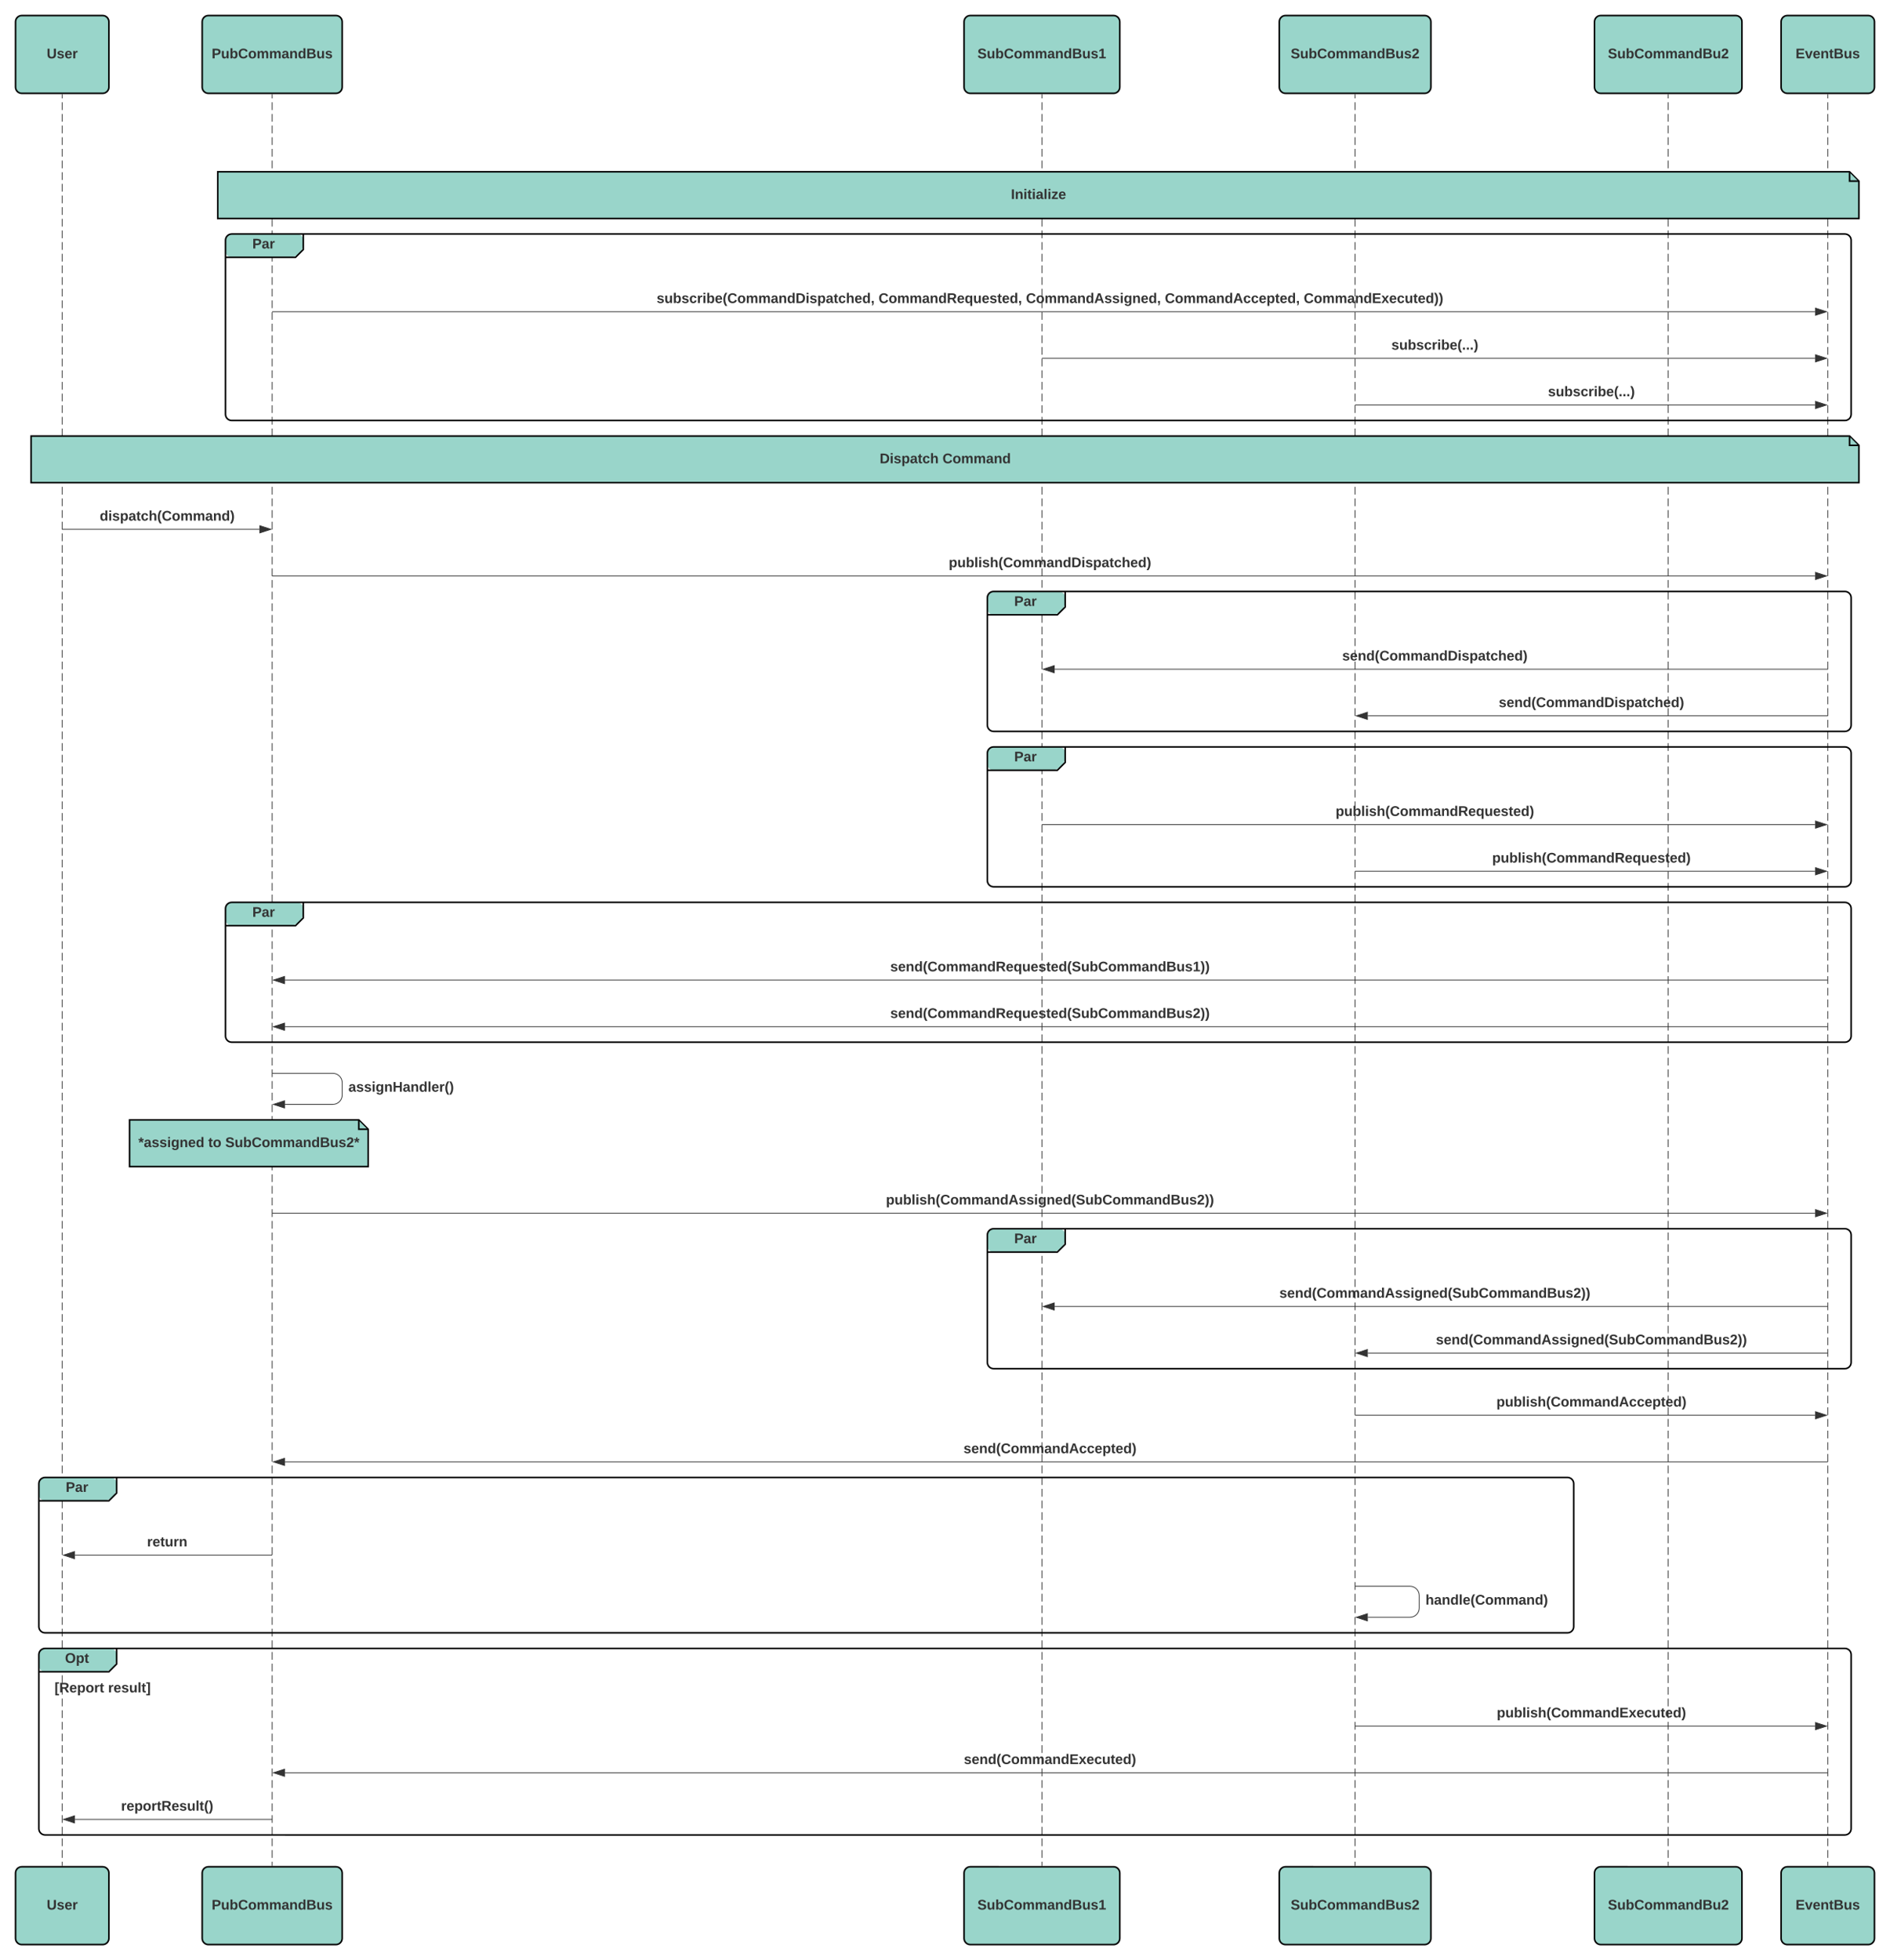 <svg xmlns="http://www.w3.org/2000/svg" xmlns:xlink="http://www.w3.org/1999/xlink" xmlns:lucid="lucid" width="2430.4" height="2520"><g transform="translate(-4420 -100)" lucid:page-tab-id="_dtb~LPTKJAE"><path d="M4440 128c0-4.42 3.58-8 8-8h104c4.42 0 8 3.58 8 8v84c0 4.42-3.58 8-8 8h-104c-4.42 0-8-3.58-8-8z" stroke="#000" stroke-width="2" fill="#99d5ca"/><use xlink:href="#a" transform="matrix(1,0,0,1,4440,120) translate(40.03 55.025)"/><path d="M4440 2508c0-4.42 3.58-8 8-8h104c4.42 0 8 3.58 8 8v84c0 4.42-3.58 8-8 8h-104c-4.42 0-8-3.58-8-8z" stroke="#000" stroke-width="2" fill="#99d5ca"/><use xlink:href="#a" transform="matrix(1,0,0,1,4440,2500) translate(40.03 55.025)"/><path d="M4500 221.5v5m0 5v9.97m0 5v9.98m0 5v9.98m0 5v9.98m0 5v10m0 5v9.98m0 5v9.98m0 5v9.98m0 5v9.98m0 5v9.98m0 5v9.98m0 5v9.98m0 5v9.98m0 5v9.98m0 5v9.98m0 5v9.98m0 5v9.98m0 5v9.98m0 5v9.98m0 5v9.98m0 5v9.98m0 5v9.98m0 5v9.98m0 5V586m0 5V601m0 5v9.98m0 5v9.98m0 5v9.98m0 5v9.98m0 5v9.98m0 5v9.98m0 5v9.98m0 5v9.98m0 5v9.98m0 5v9.98m0 5v9.98m0 5v9.98m0 5v9.98m0 5v9.98m0 5v9.98m0 5v9.98m0 5v9.98m0 5v9.98m0 5v10m0 4.98v10m0 4.98v10m0 4.98v10m0 4.98v10m0 4.98v10m0 4.98v10m0 4.98v10m0 4.98v10m0 4.98v10m0 4.98v10m0 4.98v10m0 4.98v10m0 4.98v10m0 4.98v10m0 4.98v10m0 4.98v10m0 4.98v10m0 4.98v10m0 4.98v10m0 4.98v10m0 4.98v10m0 4.98v10m0 4.98v10m0 4.98v10m0 4.98v10m0 5v9.97m0 5v10m0 5v9.97m0 5v9.98m0 5v9.98m0 5v9.98m0 5v10m0 5v9.97m0 5v9.98m0 5v9.98m0 5v9.98m0 5v10m0 5v9.98m0 5v9.98m0 5v9.98m0 5v9.98m0 5v9.98m0 5v9.98m0 5v9.98m0 5v9.98m0 5v9.98m0 5v9.98m0 5v9.98m0 5v9.98m0 5v9.98m0 5v9.98m0 5v9.98m0 5v9.98m0 5v9.98m0 5v9.98m0 5v9.98m0 5v9.98m0 5v9.98m0 5v9.98m0 5v9.98m0 5v9.98m0 5v9.98m0 5v9.98m0 5v9.98m0 5v9.98m0 5v9.98m0 5v9.98m0 5v9.98m0 5v9.98m0 5v9.98m0 5v9.98m0 5v9.98m0 5v9.98m0 5v9.98m0 5v9.98m0 5v10m0 4.98v10m0 4.98v10m0 4.98v10m0 4.98v10m0 4.98v10m0 4.98v10m0 4.98v10m0 4.98v10m0 4.98v10m0 4.98v10m0 4.98v10m0 4.98v10m0 4.98v10m0 4.98v10m0 4.98v10m0 4.98v10m0 4.98v10m0 4.98v10m0 4.98v10m0 4.98v10m0 4.98v10m0 4.98v10m0 4.98v10m0 4.98v10m0 4.98v10m0 5v9.97m0 5v10m0 5v9.97m0 5v9.98m0 5v9.98m0 5v9.98m0 5v5" stroke="#333" fill="none"/><path d="M4500.5 221.5h-1v-.5h1zM4500.5 2499h-1v-.5h1z" fill="#333"/><path d="M4680 128c0-4.42 3.58-8 8-8h164c4.42 0 8 3.58 8 8v84c0 4.42-3.58 8-8 8h-164c-4.42 0-8-3.58-8-8z" stroke="#000" stroke-width="2" fill="#99d5ca"/><use xlink:href="#b" transform="matrix(1,0,0,1,4680,120) translate(12.205 55.025)"/><path d="M4680 2508c0-4.42 3.58-8 8-8h164c4.42 0 8 3.58 8 8v84c0 4.42-3.58 8-8 8h-164c-4.42 0-8-3.58-8-8z" stroke="#000" stroke-width="2" fill="#99d5ca"/><use xlink:href="#b" transform="matrix(1,0,0,1,4680,2500) translate(12.205 55.025)"/><path d="M4770 221.5v5m0 5v9.97m0 5v9.98m0 5v9.98m0 5v9.98m0 5v10m0 5v9.98m0 5v9.98m0 5v9.98m0 5v9.98m0 5v9.98m0 5v9.98m0 5v9.98m0 5v9.98m0 5v9.98m0 5v9.98m0 5v9.98m0 5v9.98m0 5v9.98m0 5v9.98m0 5v9.98m0 5v9.98m0 5v9.98m0 5v9.98m0 5V586m0 5V601m0 5v9.98m0 5v9.98m0 5v9.98m0 5v9.98m0 5v9.98m0 5v9.98m0 5v9.98m0 5v9.98m0 5v9.98m0 5v9.98m0 5v9.98m0 5v9.98m0 5v9.98m0 5v9.98m0 5v9.98m0 5v9.98m0 5v9.98m0 5v9.98m0 5v10m0 4.98v10m0 4.98v10m0 4.98v10m0 4.98v10m0 4.98v10m0 4.98v10m0 4.98v10m0 4.98v10m0 4.98v10m0 4.98v10m0 4.98v10m0 4.98v10m0 4.98v10m0 4.98v10m0 4.98v10m0 4.98v10m0 4.98v10m0 4.98v10m0 4.98v10m0 4.98v10m0 4.98v10m0 4.98v10m0 4.98v10m0 4.98v10m0 4.98v10m0 5v9.97m0 5v10m0 5v9.97m0 5v9.98m0 5v9.98m0 5v9.98m0 5v10m0 5v9.97m0 5v9.98m0 5v9.98m0 5v9.98m0 5v10m0 5v9.98m0 5v9.98m0 5v9.98m0 5v9.98m0 5v9.98m0 5v9.98m0 5v9.98m0 5v9.98m0 5v9.98m0 5v9.98m0 5v9.98m0 5v9.98m0 5v9.98m0 5v9.98m0 5v9.98m0 5v9.98m0 5v9.98m0 5v9.98m0 5v9.98m0 5v9.98m0 5v9.98m0 5v9.98m0 5v9.98m0 5v9.98m0 5v9.98m0 5v9.98m0 5v9.98m0 5v9.98m0 5v9.98m0 5v9.98m0 5v9.98m0 5v9.98m0 5v9.98m0 5v9.98m0 5v9.98m0 5v9.98m0 5v9.98m0 5v9.98m0 5v10m0 4.98v10m0 4.98v10m0 4.98v10m0 4.98v10m0 4.98v10m0 4.98v10m0 4.98v10m0 4.98v10m0 4.98v10m0 4.98v10m0 4.98v10m0 4.98v10m0 4.98v10m0 4.98v10m0 4.98v10m0 4.98v10m0 4.98v10m0 4.98v10m0 4.98v10m0 4.98v10m0 4.98v10m0 4.98v10m0 4.98v10m0 4.98v10m0 4.98v10m0 5v9.97m0 5v10m0 5v9.97m0 5v9.98m0 5v9.98m0 5v9.98m0 5v5" stroke="#333" fill="none"/><path d="M4770.5 221.5h-1v-.5h1zM4770.5 2499h-1v-.5h1z" fill="#333"/><path d="M5659.7 128c0-4.42 3.58-8 8-8H5852c4.42 0 8 3.58 8 8v84c0 4.42-3.58 8-8 8h-184.3c-4.42 0-8-3.58-8-8z" stroke="#000" stroke-width="2" fill="#99d5ca"/><use xlink:href="#c" transform="matrix(1,0,0,1,5659.7,120) translate(17.205 55.025)"/><path d="M5759.85 221.5v5m0 5v9.97m0 5v9.98m0 5v9.98m0 5v9.98m0 5v10m0 5v9.98m0 5v9.98m0 5v9.98m0 5v9.98m0 5v9.98m0 5v9.98m0 5v9.98m0 5v9.98m0 5v9.98m0 5v9.98m0 5v9.98m0 5v9.98m0 5v9.98m0 5v9.98m0 5v9.98m0 5v9.98m0 5v9.98m0 5v9.98m0 5V586m0 5V601m0 5v9.98m0 5v9.98m0 5v9.98m0 5v9.98m0 5v9.98m0 5v9.98m0 5v9.98m0 5v9.98m0 5v9.98m0 5v9.98m0 5v9.98m0 5v9.98m0 5v9.98m0 5v9.98m0 5v9.98m0 5v9.98m0 5v9.98m0 5v9.98m0 5v10m0 4.98v10m0 4.98v10m0 4.98v10m0 4.98v10m0 4.98v10m0 4.98v10m0 4.98v10m0 4.98v10m0 4.98v10m0 4.98v10m0 4.98v10m0 4.98v10m0 4.98v10m0 4.98v10m0 4.98v10m0 4.98v10m0 4.98v10m0 4.98v10m0 4.98v10m0 4.98v10m0 4.98v10m0 4.98v10m0 4.98v10m0 4.98v10m0 4.98v10m0 5v9.97m0 5v10m0 5v9.97m0 5v9.98m0 5v9.98m0 5v9.98m0 5v10m0 5v9.97m0 5v9.98m0 5v9.98m0 5v9.98m0 5v10m0 5v9.98m0 5v9.98m0 5v9.98m0 5v9.98m0 5v9.98m0 5v9.98m0 5v9.98m0 5v9.98m0 5v9.98m0 5v9.98m0 5v9.98m0 5v9.98m0 5v9.98m0 5v9.98m0 5v9.98m0 5v9.98m0 5v9.98m0 5v9.98m0 5v9.98m0 5v9.98m0 5v9.98m0 5v9.98m0 5v9.98m0 5v9.98m0 5v9.98m0 5v9.98m0 5v9.98m0 5v9.98m0 5v9.98m0 5v9.98m0 5v9.98m0 5v9.98m0 5v9.98m0 5v9.98m0 5v9.98m0 5v9.98m0 5v9.98m0 5v9.98m0 5v10m0 4.98v10m0 4.98v10m0 4.98v10m0 4.98v10m0 4.98v10m0 4.98v10m0 4.98v10m0 4.98v10m0 4.98v10m0 4.98v10m0 4.98v10m0 4.98v10m0 4.98v10m0 4.98v10m0 4.98v10m0 4.98v10m0 4.98v10m0 4.98v10m0 4.98v10m0 4.98v10m0 4.98v10m0 4.98v10m0 4.98v10m0 4.98v10m0 4.98v10m0 5v9.97m0 5v10m0 5v9.97m0 5v9.98m0 5v9.98m0 5v9.98m0 5v5" stroke="#333" fill="none"/><path d="M5760.35 221.5h-1v-.5h1zM5760.35 2499h-1v-.5h1z" fill="#333"/><path d="M5659.7 2508c0-4.42 3.58-8 8-8H5852c4.42 0 8 3.58 8 8v84c0 4.42-3.58 8-8 8h-184.3c-4.42 0-8-3.58-8-8z" stroke="#000" stroke-width="2" fill="#99d5ca"/><use xlink:href="#c" transform="matrix(1,0,0,1,5659.7,2500) translate(17.205 55.025)"/><path d="M6065.05 128c0-4.42 3.58-8 8-8H6252c4.42 0 8 3.58 8 8v84c0 4.42-3.58 8-8 8h-178.95c-4.42 0-8-3.58-8-8z" stroke="#000" stroke-width="2" fill="#99d5ca"/><use xlink:href="#d" transform="matrix(1,0,0,1,6065.05,120) translate(14.705 55.025)"/><path d="M6065.05 2508c0-4.42 3.58-8 8-8H6252c4.42 0 8 3.58 8 8v84c0 4.42-3.58 8-8 8h-178.95c-4.42 0-8-3.58-8-8z" stroke="#000" stroke-width="2" fill="#99d5ca"/><use xlink:href="#d" transform="matrix(1,0,0,1,6065.05,2500) translate(14.705 55.025)"/><path d="M6162.52 221.5v5m0 5v9.97m0 5v9.98m0 5v9.98m0 5v9.98m0 5v10m0 5v9.98m0 5v9.98m0 5v9.98m0 5v9.98m0 5v9.98m0 5v9.98m0 5v9.98m0 5v9.98m0 5v9.98m0 5v9.98m0 5v9.98m0 5v9.98m0 5v9.98m0 5v9.98m0 5v9.98m0 5v9.98m0 5v9.98m0 5v9.98m0 5V586m0 5V601m0 5v9.98m0 5v9.98m0 5v9.98m0 5v9.98m0 5v9.98m0 5v9.98m0 5v9.98m0 5v9.98m0 5v9.98m0 5v9.98m0 5v9.98m0 5v9.98m0 5v9.98m0 5v9.98m0 5v9.98m0 5v9.98m0 5v9.98m0 5v9.98m0 5v10m0 4.98v10m0 4.98v10m0 4.98v10m0 4.98v10m0 4.98v10m0 4.98v10m0 4.98v10m0 4.98v10m0 4.98v10m0 4.98v10m0 4.98v10m0 4.98v10m0 4.98v10m0 4.98v10m0 4.98v10m0 4.98v10m0 4.98v10m0 4.98v10m0 4.98v10m0 4.98v10m0 4.98v10m0 4.98v10m0 4.98v10m0 4.98v10m0 4.98v10m0 5v9.97m0 5v10m0 5v9.97m0 5v9.98m0 5v9.98m0 5v9.98m0 5v10m0 5v9.97m0 5v9.98m0 5v9.98m0 5v9.98m0 5v10m0 5v9.98m0 5v9.98m0 5v9.98m0 5v9.98m0 5v9.98m0 5v9.98m0 5v9.98m0 5v9.98m0 5v9.98m0 5v9.98m0 5v9.98m0 5v9.98m0 5v9.98m0 5v9.98m0 5v9.98m0 5v9.98m0 5v9.98m0 5v9.98m0 5v9.98m0 5v9.98m0 5v9.98m0 5v9.98m0 5v9.98m0 5v9.98m0 5v9.98m0 5v9.98m0 5v9.98m0 5v9.98m0 5v9.98m0 5v9.98m0 5v9.98m0 5v9.98m0 5v9.98m0 5v9.98m0 5v9.98m0 5v9.98m0 5v9.98m0 5v9.98m0 5v10m0 4.98v10m0 4.98v10m0 4.98v10m0 4.98v10m0 4.98v10m0 4.98v10m0 4.98v10m0 4.98v10m0 4.98v10m0 4.98v10m0 4.98v10m0 4.98v10m0 4.98v10m0 4.98v10m0 4.98v10m0 4.98v10m0 4.98v10m0 4.98v10m0 4.98v10m0 4.98v10m0 4.98v10m0 4.98v10m0 4.98v10m0 4.98v10m0 4.98v10m0 5v9.97m0 5v10m0 5v9.97m0 5v9.98m0 5v9.98m0 5v9.98m0 5v5" stroke="#333" fill="none"/><path d="M6163.02 221.5h-1v-.5h1zM6163.02 2499h-1v-.5h1z" fill="#333"/><path d="M6470.4 128c0-4.42 3.58-8 8-8H6652c4.42 0 8 3.58 8 8v84c0 4.42-3.58 8-8 8h-173.6c-4.42 0-8-3.58-8-8z" stroke="#000" stroke-width="2" fill="#99d5ca"/><use xlink:href="#e" transform="matrix(1,0,0,1,6470.4,120) translate(17.205 55.025)"/><path d="M6470.4 2508c0-4.42 3.58-8 8-8H6652c4.42 0 8 3.58 8 8v84c0 4.42-3.58 8-8 8h-173.6c-4.42 0-8-3.58-8-8z" stroke="#000" stroke-width="2" fill="#99d5ca"/><use xlink:href="#e" transform="matrix(1,0,0,1,6470.4,2500) translate(17.205 55.025)"/><path d="M6565.2 221.5v5m0 5v9.97m0 5v9.98m0 5v9.98m0 5v9.98m0 5v10m0 5v9.98m0 5v9.98m0 5v9.98m0 5v9.98m0 5v9.98m0 5v9.98m0 5v9.98m0 5v9.98m0 5v9.98m0 5v9.98m0 5v9.98m0 5v9.98m0 5v9.98m0 5v9.98m0 5v9.98m0 5v9.98m0 5v9.98m0 5v9.98m0 5V586m0 5V601m0 5v9.98m0 5v9.98m0 5v9.98m0 5v9.98m0 5v9.98m0 5v9.98m0 5v9.98m0 5v9.98m0 5v9.98m0 5v9.98m0 5v9.98m0 5v9.98m0 5v9.98m0 5v9.98m0 5v9.98m0 5v9.98m0 5v9.98m0 5v9.98m0 5v10m0 4.98v10m0 4.98v10m0 4.98v10m0 4.98v10m0 4.98v10m0 4.98v10m0 4.98v10m0 4.98v10m0 4.98v10m0 4.98v10m0 4.98v10m0 4.98v10m0 4.98v10m0 4.98v10m0 4.98v10m0 4.98v10m0 4.98v10m0 4.98v10m0 4.98v10m0 4.98v10m0 4.98v10m0 4.98v10m0 4.98v10m0 4.98v10m0 4.98v10m0 5v9.97m0 5v10m0 5v9.97m0 5v9.98m0 5v9.98m0 5v9.98m0 5v10m0 5v9.97m0 5v9.98m0 5v9.98m0 5v9.98m0 5v10m0 5v9.98m0 5v9.98m0 5v9.98m0 5v9.98m0 5v9.98m0 5v9.98m0 5v9.98m0 5v9.98m0 5v9.98m0 5v9.98m0 5v9.98m0 5v9.98m0 5v9.98m0 5v9.98m0 5v9.98m0 5v9.98m0 5v9.98m0 5v9.98m0 5v9.98m0 5v9.98m0 5v9.98m0 5v9.98m0 5v9.98m0 5v9.98m0 5v9.98m0 5v9.98m0 5v9.98m0 5v9.98m0 5v9.98m0 5v9.98m0 5v9.98m0 5v9.98m0 5v9.98m0 5v9.98m0 5v9.98m0 5v9.98m0 5v9.98m0 5v9.98m0 5v10m0 4.98v10m0 4.98v10m0 4.98v10m0 4.98v10m0 4.98v10m0 4.98v10m0 4.98v10m0 4.98v10m0 4.98v10m0 4.98v10m0 4.98v10m0 4.98v10m0 4.98v10m0 4.98v10m0 4.98v10m0 4.98v10m0 4.98v10m0 4.98v10m0 4.98v10m0 4.98v10m0 4.98v10m0 4.98v10m0 4.98v10m0 4.98v10m0 4.98v10m0 5v9.97m0 5v10m0 5v9.97m0 5v9.98m0 5v9.98m0 5v9.98m0 5v5" stroke="#333" fill="none"/><path d="M6565.7 221.5h-1v-.5h1zM6565.7 2499h-1v-.5h1z" fill="#333"/><path d="M6710.4 128c0-4.42 3.58-8 8-8h104c4.42 0 8 3.58 8 8v84c0 4.42-3.58 8-8 8h-104c-4.42 0-8-3.58-8-8z" stroke="#000" stroke-width="2" fill="#99d5ca"/><use xlink:href="#f" transform="matrix(1,0,0,1,6710.4,120) translate(18.605 55.025)"/><path d="M6710.4 2508c0-4.42 3.58-8 8-8h104c4.42 0 8 3.58 8 8v84c0 4.42-3.58 8-8 8h-104c-4.42 0-8-3.58-8-8z" stroke="#000" stroke-width="2" fill="#99d5ca"/><use xlink:href="#f" transform="matrix(1,0,0,1,6710.4,2500) translate(18.605 55.025)"/><path d="M6770.4 221.5v5m0 5v9.97m0 5v9.98m0 5v9.98m0 5v9.98m0 5v10m0 5v9.98m0 5v9.98m0 5v9.98m0 5v9.98m0 5v9.98m0 5v9.98m0 5v9.98m0 5v9.98m0 5v9.98m0 5v9.98m0 5v9.98m0 5v9.98m0 5v9.98m0 5v9.98m0 5v9.98m0 5v9.98m0 5v9.98m0 5v9.98m0 5V586m0 5V601m0 5v9.98m0 5v9.98m0 5v9.98m0 5v9.98m0 5v9.98m0 5v9.98m0 5v9.98m0 5v9.98m0 5v9.98m0 5v9.98m0 5v9.98m0 5v9.98m0 5v9.98m0 5v9.98m0 5v9.98m0 5v9.98m0 5v9.98m0 5v9.98m0 5v10m0 4.98v10m0 4.98v10m0 4.98v10m0 4.98v10m0 4.98v10m0 4.98v10m0 4.98v10m0 4.98v10m0 4.98v10m0 4.98v10m0 4.98v10m0 4.98v10m0 4.98v10m0 4.98v10m0 4.98v10m0 4.98v10m0 4.98v10m0 4.98v10m0 4.98v10m0 4.98v10m0 4.98v10m0 4.98v10m0 4.98v10m0 4.98v10m0 4.98v10m0 5v9.97m0 5v10m0 5v9.97m0 5v9.98m0 5v9.98m0 5v9.98m0 5v10m0 5v9.97m0 5v9.98m0 5v9.98m0 5v9.98m0 5v10m0 5v9.98m0 5v9.98m0 5v9.98m0 5v9.98m0 5v9.98m0 5v9.98m0 5v9.98m0 5v9.98m0 5v9.98m0 5v9.98m0 5v9.98m0 5v9.98m0 5v9.98m0 5v9.98m0 5v9.98m0 5v9.98m0 5v9.98m0 5v9.98m0 5v9.98m0 5v9.98m0 5v9.98m0 5v9.98m0 5v9.98m0 5v9.98m0 5v9.98m0 5v9.98m0 5v9.98m0 5v9.98m0 5v9.98m0 5v9.98m0 5v9.98m0 5v9.98m0 5v9.98m0 5v9.98m0 5v9.98m0 5v9.98m0 5v9.98m0 5v9.98m0 5v10m0 4.98v10m0 4.98v10m0 4.98v10m0 4.98v10m0 4.98v10m0 4.98v10m0 4.98v10m0 4.98v10m0 4.98v10m0 4.98v10m0 4.98v10m0 4.98v10m0 4.98v10m0 4.98v10m0 4.98v10m0 4.98v10m0 4.98v10m0 4.98v10m0 4.98v10m0 4.98v10m0 4.98v10m0 4.98v10m0 4.98v10m0 4.98v10m0 4.98v10m0 5v9.97m0 5v10m0 5v9.97m0 5v9.98m0 5v9.98m0 5v9.98m0 5v5" stroke="#333" fill="none"/><path d="M6770.9 221.5h-1v-.5h1zM6770.9 2499h-1v-.5h1z" fill="#333"/><path d="M4700 320.86h2098.4l12 12v48H4700z" stroke="#000" stroke-width="2" fill="#99d5ca"/><path d="M6798.4 321.8v11.06h11.05" stroke="#000" stroke-width="2" fill="#99d5ca"/><use xlink:href="#g" transform="matrix(1,0,0,1,4705,325.86) translate(1015.05 30.025)"/><path d="M4770.5 500.75h1983.52M4770.5 500.75h-.5" stroke="#333" fill="none"/><path d="M6768.78 500.75l-14.26 4.64v-9.28z" stroke="#333" fill="#333"/><use xlink:href="#h" transform="matrix(1,0,0,1,5264.375,475.154) translate(0.005 14.4)"/><use xlink:href="#i" transform="matrix(1,0,0,1,5264.375,475.154) translate(285.355 14.4)"/><use xlink:href="#j" transform="matrix(1,0,0,1,5264.375,475.154) translate(474.905 14.4)"/><use xlink:href="#k" transform="matrix(1,0,0,1,5264.375,475.154) translate(653.505 14.4)"/><use xlink:href="#l" transform="matrix(1,0,0,1,5264.375,475.154) translate(832.105 14.4)"/><path d="M5760.35 560.7h993.67M5760.36 560.7h-.5" stroke="#333" fill="none"/><path d="M6768.78 560.7l-14.26 4.64v-9.27z" stroke="#333" fill="#333"/><use xlink:href="#m" transform="matrix(1,0,0,1,6209.25,535.102) translate(0.005 14.4)"/><path d="M6163.02 620.65h591M6163.04 620.65h-.52" stroke="#333" fill="none"/><path d="M6768.78 620.65l-14.26 4.63V616z" stroke="#333" fill="#333"/><use xlink:href="#m" transform="matrix(1,0,0,1,6410.587,595.049) translate(0.005 14.4)"/><path d="M4710 408.84c0-4.42 3.58-8 8-8h84c4.42 0 8 3.58 8 8v4.93c0 3.9-2.24 9.3-5 12.07-2.76 2.76-8.17 5-12.07 5H4718c-4.42 0-8-3.58-8-8z" fill="#99d5ca"/><path d="M4810 400.84v20l-10 10h-90" stroke="#000" stroke-width="2" fill="none"/><path d="M4710 408.84c0-4.42 3.58-8 8-8h2074.4c4.42 0 8 3.58 8 8v223.8c0 4.4-3.58 8-8 8H4718c-4.42 0-8-3.6-8-8z" stroke="#000" stroke-width="2" fill="none"/><use xlink:href="#n" transform="matrix(1,0,0,1,4718,400.842) translate(26.5 18.6)"/><path d="M4500.5 780.5h253.12M4500.5 780.5h-.5" stroke="#333" fill="none"/><path d="M4768.38 780.5l-14.26 4.64v-9.27z" stroke="#333" fill="#333"/><use xlink:href="#o" transform="matrix(1,0,0,1,4548.25,754.909) translate(0.005 14.4)"/><path d="M4770.5 840.46h1983.52M4770.5 840.46h-.5" stroke="#333" fill="none"/><path d="M6768.78 840.46l-14.26 4.63v-9.28z" stroke="#333" fill="#333"/><use xlink:href="#p" transform="matrix(1,0,0,1,5640.075,814.856) translate(0.005 14.4)"/><path d="M4460 660.56h2338.4l12 12v48H4460z" stroke="#000" stroke-width="2" fill="#99d5ca"/><path d="M6798.4 661.5v11.06h11.05" stroke="#000" stroke-width="2" fill="#99d5ca"/><use xlink:href="#q" transform="matrix(1,0,0,1,4465,665.561) translate(1086.2 30.025)"/><use xlink:href="#r" transform="matrix(1,0,0,1,4465,665.561) translate(1167 30.025)"/><path d="M6769.9 1020.3h-591M6769.9 1020.3h.5" stroke="#333" fill="none"/><path d="M6164.14 1020.3l14.27-4.64v9.27z" stroke="#333" fill="#333"/><use xlink:href="#s" transform="matrix(1,0,0,1,6347.287,994.698) translate(0.005 14.4)"/><path d="M6769.9 960.35h-993.67M6769.9 960.35h.5" stroke="#333" fill="none"/><path d="M5761.47 960.35l14.26-4.63V965z" stroke="#333" fill="#333"/><use xlink:href="#s" transform="matrix(1,0,0,1,6145.95,934.751) translate(0.005 14.4)"/><path d="M5689.7 868.44c0-4.42 3.58-8 8-8h84c4.42 0 8 3.58 8 8v4.93c0 3.9-2.24 9.3-5 12.07-2.76 2.76-8.17 5-12.07 5h-74.93c-4.42 0-8-3.58-8-8z" fill="#99d5ca"/><path d="M5789.7 860.44v20l-10 10h-90" stroke="#000" stroke-width="2" fill="none"/><path d="M5689.7 868.44c0-4.42 3.58-8 8-8h1094.7c4.42 0 8 3.58 8 8v163.84c0 4.42-3.58 8-8 8H5697.7c-4.42 0-8-3.58-8-8z" stroke="#000" stroke-width="2" fill="none"/><use xlink:href="#n" transform="matrix(1,0,0,1,5697.7,860.439) translate(26.5 18.6)"/><path d="M5760.35 1160.18h993.67M5760.36 1160.18h-.5" stroke="#333" fill="none"/><path d="M6768.78 1160.18l-14.26 4.63v-9.26z" stroke="#333" fill="#333"/><use xlink:href="#t" transform="matrix(1,0,0,1,6137.5,1134.575) translate(0.005 14.4)"/><path d="M5689.7 1068.26c0-4.42 3.58-8 8-8h84c4.42 0 8 3.58 8 8v4.93c0 3.9-2.24 9.3-5 12.06s-8.17 5-12.07 5h-74.93c-4.42 0-8-3.58-8-8z" fill="#99d5ca"/><path d="M5789.7 1060.26v20l-10 10h-90" stroke="#000" stroke-width="2" fill="none"/><path d="M5689.7 1068.26c0-4.42 3.58-8 8-8h1094.7c4.42 0 8 3.58 8 8v163.85c0 4.42-3.58 8-8 8H5697.7c-4.42 0-8-3.58-8-8z" stroke="#000" stroke-width="2" fill="none"/><use xlink:href="#n" transform="matrix(1,0,0,1,5697.7,1060.263) translate(26.5 18.6)"/><path d="M6163.02 1220.12h591M6163.04 1220.12h-.52" stroke="#333" fill="none"/><path d="M6768.78 1220.12l-14.26 4.64v-9.27z" stroke="#333" fill="#333"/><use xlink:href="#t" transform="matrix(1,0,0,1,6338.837,1194.523) translate(0.005 14.4)"/><path d="M4710 1268.1c0-4.43 3.58-8 8-8h84c4.42 0 8 3.57 8 8v4.92c0 3.9-2.24 9.3-5 12.07-2.76 2.75-8.17 5-12.07 5H4718c-4.42 0-8-3.6-8-8z" fill="#99d5ca"/><path d="M4810 1260.1v20l-10 10h-90" stroke="#000" stroke-width="2" fill="none"/><path d="M4710 1268.1c0-4.43 3.58-8 8-8h2074.4c4.42 0 8 3.57 8 8v163.83c0 4.42-3.58 8-8 8H4718c-4.42 0-8-3.58-8-8z" stroke="#000" stroke-width="2" fill="none"/><use xlink:href="#n" transform="matrix(1,0,0,1,4718,1260.088) translate(26.5 18.6)"/><path d="M6769.9 1419.95H4786.38M6769.9 1419.95h.5" stroke="#333" fill="none"/><path d="M4771.62 1419.95l14.26-4.64v9.28z" stroke="#333" fill="#333"/><use xlink:href="#u" transform="matrix(1,0,0,1,5564.775,1394.347) translate(0.005 14.4)"/><path d="M6769.9 1360H4786.38M6769.9 1360h.5" stroke="#333" fill="none"/><path d="M4771.62 1360l14.26-4.64v9.28z" stroke="#333" fill="#333"/><use xlink:href="#v" transform="matrix(1,0,0,1,5564.775,1334.4) translate(0.005 14.4)"/><path d="M4770.5 1479.9h77.5c6.63 0 12 5.37 12 12v15.96c0 6.63-5.37 12-12 12h-61.62M4770.5 1479.9h-.5" stroke="#333" fill="none"/><path d="M4771.62 1519.86l14.26-4.64v9.27z" stroke="#333" fill="#333"/><use xlink:href="#w" transform="matrix(1,0,0,1,4868,1489.077) translate(0.005 14.4)"/><path d="M4586.6 1539.8h294.8l12 12v48h-306.8z" stroke="#000" stroke-width="2" fill="#99d5ca"/><path d="M4881.4 1540.74v11.05h11.05" stroke="#000" stroke-width="2" fill="#99d5ca"/><use xlink:href="#x" transform="matrix(1,0,0,1,4591.6,1544.789) translate(6.325 30.025)"/><use xlink:href="#y" transform="matrix(1,0,0,1,4591.6,1544.789) translate(96.175 30.025)"/><use xlink:href="#z" transform="matrix(1,0,0,1,4591.6,1544.789) translate(118.075 30.025)"/><path d="M4770.5 1659.74h1983.52M4770.5 1659.74h-.5" stroke="#333" fill="none"/><path d="M6768.78 1659.74l-14.26 4.63v-9.27z" stroke="#333" fill="#333"/><use xlink:href="#A" transform="matrix(1,0,0,1,5559.3,1634.137) translate(0.005 14.4)"/><path d="M6769.9 1839.58h-591M6769.9 1839.58h.5" stroke="#333" fill="none"/><path d="M6164.14 1839.58l14.27-4.64v9.27z" stroke="#333" fill="#333"/><use xlink:href="#B" transform="matrix(1,0,0,1,6266.512,1813.979) translate(0.005 14.4)"/><path d="M6769.9 1979.46H4786.38M6769.9 1979.46h.5" stroke="#333" fill="none"/><path d="M4771.62 1979.46l14.26-4.64v9.27z" stroke="#333" fill="#333"/><use xlink:href="#C" transform="matrix(1,0,0,1,5659,1953.856) translate(0.005 14.4)"/><path d="M6163.02 1919.5h591M6163.04 1919.5h-.52" stroke="#333" fill="none"/><path d="M6768.78 1919.5l-14.26 4.64v-9.27z" stroke="#333" fill="#333"/><use xlink:href="#D" transform="matrix(1,0,0,1,6344.312,1893.909) translate(0.005 14.4)"/><path d="M6769.9 1779.63h-993.67M6769.9 1779.63h.5" stroke="#333" fill="none"/><path d="M5761.47 1779.63l14.26-4.63v9.27z" stroke="#333" fill="#333"/><use xlink:href="#B" transform="matrix(1,0,0,1,6065.175,1754.032) translate(0.005 14.4)"/><path d="M5689.7 1687.72c0-4.42 3.58-8 8-8h84c4.42 0 8 3.58 8 8v4.93c0 3.9-2.24 9.3-5 12.07-2.76 2.76-8.17 5-12.07 5h-74.93c-4.42 0-8-3.58-8-8z" fill="#99d5ca"/><path d="M5789.7 1679.72v20l-10 10h-90" stroke="#000" stroke-width="2" fill="none"/><path d="M5689.7 1687.72c0-4.42 3.58-8 8-8h1094.7c4.42 0 8 3.58 8 8v163.84c0 4.42-3.58 8-8 8H5697.7c-4.42 0-8-3.58-8-8z" stroke="#000" stroke-width="2" fill="none"/><use xlink:href="#n" transform="matrix(1,0,0,1,5697.7,1679.719) translate(26.5 18.6)"/><path d="M4470 2007.44c0-4.42 3.58-8 8-8h84c4.42 0 8 3.58 8 8v4.93c0 3.9-2.24 9.3-5 12.07-2.76 2.76-8.17 5-12.07 5H4478c-4.42 0-8-3.58-8-8z" fill="#99d5ca"/><path d="M4570 1999.44v20l-10 10h-90" stroke="#000" stroke-width="2" fill="none"/><path d="M4470 2007.44c0-4.42 3.58-8 8-8h1957.65c4.42 0 8 3.58 8 8v183.82c0 4.42-3.58 8-8 8H4478c-4.42 0-8-3.58-8-8z" stroke="#000" stroke-width="2" fill="none"/><use xlink:href="#n" transform="matrix(1,0,0,1,4478,1999.439) translate(26.5 18.6)"/><path d="M4769.5 2099.35h-253.12M4769.5 2099.35h.5" stroke="#333" fill="none"/><path d="M4501.62 2099.35l14.26-4.63v9.27z" stroke="#333" fill="#333"/><use xlink:href="#E" transform="matrix(1,0,0,1,4609.075,2073.751) translate(0.005 14.4)"/><path d="M6163.02 2139.32h70.03c6.63 0 12 5.37 12 12v15.96c0 6.63-5.37 12-12 12h-54.14M6163.04 2139.32h-.52" stroke="#333" fill="none"/><path d="M6164.14 2179.28l14.27-4.63v9.27z" stroke="#333" fill="#333"/><use xlink:href="#F" transform="matrix(1,0,0,1,6253.05,2148.498) translate(0.005 14.4)"/><path d="M6163.02 2319.16h591M6163.04 2319.16h-.52" stroke="#333" fill="none"/><path d="M6768.78 2319.16l-14.26 4.63v-9.28z" stroke="#333" fill="#333"/><use xlink:href="#G" transform="matrix(1,0,0,1,6344.787,2293.558) translate(0.005 14.4)"/><path d="M6769.9 2379.1H4786.38M6769.9 2379.1h.5" stroke="#333" fill="none"/><path d="M4771.62 2379.1l14.26-4.63v9.27z" stroke="#333" fill="#333"/><use xlink:href="#H" transform="matrix(1,0,0,1,5659.475,2353.505) translate(0.005 14.4)"/><path d="M4470 2227.25c0-4.42 3.58-8 8-8h84c4.42 0 8 3.58 8 8v4.92c0 3.9-2.24 9.3-5 12.08-2.76 2.76-8.17 5-12.07 5H4478c-4.42 0-8-3.6-8-8z" fill="#99d5ca"/><path d="M4570 2219.25v20l-10 10h-90" stroke="#000" stroke-width="2" fill="none"/><path d="M4470 2227.25c0-4.42 3.58-8 8-8h2314.4c4.42 0 8 3.58 8 8v223.8c0 4.4-3.58 8-8 8H4478c-4.42 0-8-3.6-8-8z" stroke="#000" stroke-width="2" fill="none"/><g><use xlink:href="#I" transform="matrix(1,0,0,1,4478,2219.246) translate(25.55 18.6)"/></g><g><use xlink:href="#J" transform="matrix(1,0,0,1,4482,2257.246) translate(8.2 18.6)"/><use xlink:href="#K" transform="matrix(1,0,0,1,4482,2257.246) translate(76.95 18.6)"/></g><path d="M4769.5 2439.05h-253.12M4769.5 2439.05h.5" stroke="#333" fill="none"/><path d="M4501.62 2439.05l14.26-4.63v9.27z" stroke="#333" fill="#333"/><g><use xlink:href="#L" transform="matrix(1,0,0,1,4575.7,2413.453) translate(0.005 14.4)"/></g><defs><path fill="#333" d="M238-95c0 69-44 99-111 99C63 4 22-25 22-93v-155h51v151c-1 38 19 59 55 60 90 1 49-130 58-211h52v153" id="M"/><path fill="#333" d="M137-138c1-29-70-34-71-4 15 46 118 7 119 86 1 83-164 76-172 9l43-7c4 19 20 25 44 25 33 8 57-30 24-41C81-84 22-81 20-136c-2-80 154-74 161-7" id="N"/><path fill="#333" d="M185-48c-13 30-37 53-82 52C43 2 14-33 14-96s30-98 90-98c62 0 83 45 84 108H66c0 31 8 55 39 56 18 0 30-7 34-22zm-45-69c5-46-57-63-70-21-2 6-4 13-4 21h74" id="O"/><path fill="#333" d="M135-150c-39-12-60 13-60 57V0H25l-1-190h47c2 13-1 29 3 40 6-28 27-53 61-41v41" id="P"/><g id="a"><use transform="matrix(0.05,0,0,0.05,0,0)" xlink:href="#M"/><use transform="matrix(0.05,0,0,0.05,12.95,0)" xlink:href="#N"/><use transform="matrix(0.05,0,0,0.05,22.95,0)" xlink:href="#O"/><use transform="matrix(0.05,0,0,0.05,32.95,0)" xlink:href="#P"/></g><path fill="#333" d="M24-248c93 1 206-16 204 79-1 75-69 88-152 82V0H24v-248zm52 121c47 0 100 7 100-41 0-47-54-39-100-39v80" id="Q"/><path fill="#333" d="M85 4C-2 5 27-109 22-190h50c7 57-23 150 33 157 60-5 35-97 40-157h50l1 190h-47c-2-12 1-28-3-38-12 25-28 42-61 42" id="R"/><path fill="#333" d="M135-194c52 0 70 43 70 98 0 56-19 99-73 100-30 1-46-15-58-35L72 0H24l1-261h50v104c11-23 29-37 60-37zM114-30c31 0 40-27 40-66 0-37-7-63-39-63s-41 28-41 65c0 36 8 64 40 64" id="S"/><path fill="#333" d="M67-125c0 53 21 87 73 88 37 1 54-22 65-47l45 17C233-25 199 4 140 4 58 4 20-42 15-125 8-235 124-281 211-232c18 10 29 29 36 50l-46 12c-8-25-30-41-62-41-52 0-71 34-72 86" id="T"/><path fill="#333" d="M110-194c64 0 96 36 96 99 0 64-35 99-97 99-61 0-95-36-95-99 0-62 34-99 96-99zm-1 164c35 0 45-28 45-65 0-40-10-65-43-65-34 0-45 26-45 65 0 36 10 65 43 65" id="U"/><path fill="#333" d="M220-157c-53 9-28 100-34 157h-49v-107c1-27-5-49-29-50C55-147 81-57 75 0H25l-1-190h47c2 12-1 28 3 38 10-53 101-56 108 0 13-22 24-43 59-42 82 1 51 116 57 194h-49v-107c-1-25-5-48-29-50" id="V"/><path fill="#333" d="M133-34C117-15 103 5 69 4 32 3 11-16 11-54c-1-60 55-63 116-61 1-26-3-47-28-47-18 1-26 9-28 27l-52-2c7-38 36-58 82-57s74 22 75 68l1 82c-1 14 12 18 25 15v27c-30 8-71 5-69-32zm-48 3c29 0 43-24 42-57-32 0-66-3-65 30 0 17 8 27 23 27" id="W"/><path fill="#333" d="M135-194c87-1 58 113 63 194h-50c-7-57 23-157-34-157-59 0-34 97-39 157H25l-1-190h47c2 12-1 28 3 38 12-26 28-41 61-42" id="X"/><path fill="#333" d="M88-194c31-1 46 15 58 34l-1-101h50l1 261h-48c-2-10 0-23-3-31C134-8 116 4 84 4 32 4 16-41 15-95c0-56 19-97 73-99zm17 164c33 0 40-30 41-66 1-37-9-64-41-64s-38 30-39 65c0 43 13 65 39 65" id="Y"/><path fill="#333" d="M182-130c37 4 62 22 62 59C244 23 116-4 24 0v-248c84 5 203-23 205 63 0 31-19 50-47 55zM76-148c40-3 101 13 101-30 0-44-60-28-101-31v61zm0 110c48-3 116 14 116-37 0-48-69-32-116-35v72" id="Z"/><g id="b"><use transform="matrix(0.05,0,0,0.05,0,0)" xlink:href="#Q"/><use transform="matrix(0.05,0,0,0.05,12,0)" xlink:href="#R"/><use transform="matrix(0.05,0,0,0.05,22.95,0)" xlink:href="#S"/><use transform="matrix(0.05,0,0,0.05,33.9,0)" xlink:href="#T"/><use transform="matrix(0.05,0,0,0.05,46.85,0)" xlink:href="#U"/><use transform="matrix(0.05,0,0,0.05,57.8,0)" xlink:href="#V"/><use transform="matrix(0.05,0,0,0.05,73.8,0)" xlink:href="#V"/><use transform="matrix(0.05,0,0,0.05,89.8,0)" xlink:href="#W"/><use transform="matrix(0.05,0,0,0.05,99.8,0)" xlink:href="#X"/><use transform="matrix(0.05,0,0,0.05,110.75,0)" xlink:href="#Y"/><use transform="matrix(0.05,0,0,0.05,121.7,0)" xlink:href="#Z"/><use transform="matrix(0.05,0,0,0.05,134.65,0)" xlink:href="#R"/><use transform="matrix(0.05,0,0,0.05,145.6,0)" xlink:href="#N"/></g><path fill="#333" d="M169-182c-1-43-94-46-97-3 18 66 151 10 154 114 3 95-165 93-204 36-6-8-10-19-12-30l50-8c3 46 112 56 116 5-17-69-150-10-154-114-4-87 153-88 188-35 5 8 8 18 10 28" id="aa"/><path fill="#333" d="M23 0v-37h61v-169l-59 37v-38l62-41h46v211h57V0H23" id="ab"/><g id="c"><use transform="matrix(0.05,0,0,0.05,0,0)" xlink:href="#aa"/><use transform="matrix(0.05,0,0,0.05,12,0)" xlink:href="#R"/><use transform="matrix(0.05,0,0,0.05,22.95,0)" xlink:href="#S"/><use transform="matrix(0.05,0,0,0.05,33.9,0)" xlink:href="#T"/><use transform="matrix(0.05,0,0,0.05,46.85,0)" xlink:href="#U"/><use transform="matrix(0.05,0,0,0.05,57.8,0)" xlink:href="#V"/><use transform="matrix(0.05,0,0,0.05,73.8,0)" xlink:href="#V"/><use transform="matrix(0.05,0,0,0.05,89.8,0)" xlink:href="#W"/><use transform="matrix(0.05,0,0,0.05,99.8,0)" xlink:href="#X"/><use transform="matrix(0.05,0,0,0.05,110.75,0)" xlink:href="#Y"/><use transform="matrix(0.05,0,0,0.05,121.7,0)" xlink:href="#Z"/><use transform="matrix(0.05,0,0,0.05,134.65,0)" xlink:href="#R"/><use transform="matrix(0.05,0,0,0.05,145.6,0)" xlink:href="#N"/><use transform="matrix(0.05,0,0,0.05,155.6,0)" xlink:href="#ab"/></g><path fill="#333" d="M182-182c0 78-84 86-111 141h115V0H12c-6-101 99-100 120-180 1-22-12-31-33-32-23 0-32 14-35 34l-49-3c5-45 32-70 84-70 51 0 83 22 83 69" id="ac"/><g id="d"><use transform="matrix(0.05,0,0,0.05,0,0)" xlink:href="#aa"/><use transform="matrix(0.05,0,0,0.05,12,0)" xlink:href="#R"/><use transform="matrix(0.05,0,0,0.05,22.95,0)" xlink:href="#S"/><use transform="matrix(0.05,0,0,0.05,33.9,0)" xlink:href="#T"/><use transform="matrix(0.05,0,0,0.05,46.85,0)" xlink:href="#U"/><use transform="matrix(0.05,0,0,0.05,57.8,0)" xlink:href="#V"/><use transform="matrix(0.05,0,0,0.05,73.8,0)" xlink:href="#V"/><use transform="matrix(0.05,0,0,0.05,89.8,0)" xlink:href="#W"/><use transform="matrix(0.05,0,0,0.05,99.8,0)" xlink:href="#X"/><use transform="matrix(0.05,0,0,0.05,110.75,0)" xlink:href="#Y"/><use transform="matrix(0.05,0,0,0.05,121.7,0)" xlink:href="#Z"/><use transform="matrix(0.05,0,0,0.05,134.65,0)" xlink:href="#R"/><use transform="matrix(0.05,0,0,0.05,145.6,0)" xlink:href="#N"/><use transform="matrix(0.05,0,0,0.05,155.6,0)" xlink:href="#ac"/></g><g id="e"><use transform="matrix(0.05,0,0,0.05,0,0)" xlink:href="#aa"/><use transform="matrix(0.05,0,0,0.05,12,0)" xlink:href="#R"/><use transform="matrix(0.05,0,0,0.05,22.95,0)" xlink:href="#S"/><use transform="matrix(0.05,0,0,0.05,33.9,0)" xlink:href="#T"/><use transform="matrix(0.05,0,0,0.05,46.85,0)" xlink:href="#U"/><use transform="matrix(0.05,0,0,0.05,57.8,0)" xlink:href="#V"/><use transform="matrix(0.05,0,0,0.05,73.8,0)" xlink:href="#V"/><use transform="matrix(0.05,0,0,0.05,89.8,0)" xlink:href="#W"/><use transform="matrix(0.05,0,0,0.05,99.8,0)" xlink:href="#X"/><use transform="matrix(0.05,0,0,0.05,110.75,0)" xlink:href="#Y"/><use transform="matrix(0.05,0,0,0.05,121.7,0)" xlink:href="#Z"/><use transform="matrix(0.05,0,0,0.05,134.65,0)" xlink:href="#R"/><use transform="matrix(0.05,0,0,0.05,145.6,0)" xlink:href="#ac"/></g><path fill="#333" d="M24 0v-248h195v40H76v63h132v40H76v65h150V0H24" id="ad"/><path fill="#333" d="M128 0H69L1-190h53L99-40l48-150h52" id="ae"/><path fill="#333" d="M115-3C79 11 28 4 28-45v-112H4v-33h27l15-45h31v45h36v33H77v99c-1 23 16 31 38 25v30" id="af"/><g id="f"><use transform="matrix(0.05,0,0,0.05,0,0)" xlink:href="#ad"/><use transform="matrix(0.05,0,0,0.05,12,0)" xlink:href="#ae"/><use transform="matrix(0.05,0,0,0.05,22,0)" xlink:href="#O"/><use transform="matrix(0.05,0,0,0.05,32,0)" xlink:href="#X"/><use transform="matrix(0.05,0,0,0.05,42.95,0)" xlink:href="#af"/><use transform="matrix(0.05,0,0,0.05,48.9,0)" xlink:href="#Z"/><use transform="matrix(0.05,0,0,0.05,61.85,0)" xlink:href="#R"/><use transform="matrix(0.05,0,0,0.05,72.8,0)" xlink:href="#N"/></g><path fill="#333" d="M24 0v-248h52V0H24" id="ag"/><path fill="#333" d="M25-224v-37h50v37H25zM25 0v-190h50V0H25" id="ah"/><path fill="#333" d="M25 0v-261h50V0H25" id="ai"/><path fill="#333" d="M12 0v-35l95-120H19v-35h142v35L67-36h103V0H12" id="aj"/><g id="g"><use transform="matrix(0.05,0,0,0.05,0,0)" xlink:href="#ag"/><use transform="matrix(0.05,0,0,0.05,5,0)" xlink:href="#X"/><use transform="matrix(0.05,0,0,0.05,15.95,0)" xlink:href="#ah"/><use transform="matrix(0.05,0,0,0.05,20.95,0)" xlink:href="#af"/><use transform="matrix(0.05,0,0,0.05,26.9,0)" xlink:href="#ah"/><use transform="matrix(0.05,0,0,0.05,31.9,0)" xlink:href="#W"/><use transform="matrix(0.05,0,0,0.05,41.9,0)" xlink:href="#ai"/><use transform="matrix(0.05,0,0,0.05,46.9,0)" xlink:href="#ah"/><use transform="matrix(0.05,0,0,0.05,51.9,0)" xlink:href="#aj"/><use transform="matrix(0.05,0,0,0.05,60.9,0)" xlink:href="#O"/></g><path fill="#333" d="M190-63c-7 42-38 67-86 67-59 0-84-38-90-98-12-110 154-137 174-36l-49 2c-2-19-15-32-35-32-30 0-35 28-38 64-6 74 65 87 74 30" id="ak"/><path fill="#333" d="M67-93c0 74 22 123 53 168H70C40 30 18-18 18-93s22-123 52-168h50c-32 44-53 94-53 168" id="al"/><path fill="#333" d="M24-248c120-7 223 5 221 122C244-46 201 0 124 0H24v-248zM76-40c74 7 117-18 117-86 0-67-45-88-117-82v168" id="am"/><path fill="#333" d="M135-194c53 0 70 44 70 98 0 56-19 98-73 100-31 1-45-17-59-34 3 33 2 69 2 105H25l-1-265h48c2 10 0 23 3 31 11-24 29-35 60-35zM114-30c33 0 39-31 40-66 0-38-9-64-40-64-56 0-55 130 0 130" id="an"/><path fill="#333" d="M114-157C55-157 80-60 75 0H25v-261h50l-1 109c12-26 28-41 61-42 86-1 58 113 63 194h-50c-7-57 23-157-34-157" id="ao"/><path fill="#333" d="M76-54c-1 42 2 86-19 110H24C36 42 46 24 48 0H25v-54h51" id="ap"/><g id="h"><use transform="matrix(0.05,0,0,0.05,0,0)" xlink:href="#N"/><use transform="matrix(0.05,0,0,0.05,10,0)" xlink:href="#R"/><use transform="matrix(0.05,0,0,0.05,20.95,0)" xlink:href="#S"/><use transform="matrix(0.05,0,0,0.05,31.9,0)" xlink:href="#N"/><use transform="matrix(0.05,0,0,0.05,41.9,0)" xlink:href="#ak"/><use transform="matrix(0.05,0,0,0.05,51.9,0)" xlink:href="#P"/><use transform="matrix(0.05,0,0,0.05,58.9,0)" xlink:href="#ah"/><use transform="matrix(0.05,0,0,0.05,63.9,0)" xlink:href="#S"/><use transform="matrix(0.05,0,0,0.05,74.85,0)" xlink:href="#O"/><use transform="matrix(0.05,0,0,0.05,84.85,0)" xlink:href="#al"/><use transform="matrix(0.05,0,0,0.05,90.8,0)" xlink:href="#T"/><use transform="matrix(0.05,0,0,0.05,103.75,0)" xlink:href="#U"/><use transform="matrix(0.05,0,0,0.05,114.7,0)" xlink:href="#V"/><use transform="matrix(0.05,0,0,0.05,130.7,0)" xlink:href="#V"/><use transform="matrix(0.05,0,0,0.05,146.7,0)" xlink:href="#W"/><use transform="matrix(0.05,0,0,0.05,156.7,0)" xlink:href="#X"/><use transform="matrix(0.05,0,0,0.05,167.65,0)" xlink:href="#Y"/><use transform="matrix(0.05,0,0,0.05,178.6,0)" xlink:href="#am"/><use transform="matrix(0.05,0,0,0.05,191.55,0)" xlink:href="#ah"/><use transform="matrix(0.05,0,0,0.05,196.55,0)" xlink:href="#N"/><use transform="matrix(0.05,0,0,0.05,206.55,0)" xlink:href="#an"/><use transform="matrix(0.05,0,0,0.05,217.5,0)" xlink:href="#W"/><use transform="matrix(0.05,0,0,0.05,227.5,0)" xlink:href="#af"/><use transform="matrix(0.05,0,0,0.05,233.45,0)" xlink:href="#ak"/><use transform="matrix(0.05,0,0,0.05,243.45,0)" xlink:href="#ao"/><use transform="matrix(0.05,0,0,0.05,254.4,0)" xlink:href="#O"/><use transform="matrix(0.05,0,0,0.05,264.4,0)" xlink:href="#Y"/><use transform="matrix(0.05,0,0,0.05,275.35,0)" xlink:href="#ap"/></g><path fill="#333" d="M240-174c0 40-23 61-54 70L253 0h-59l-57-94H76V0H24v-248c93 4 217-23 216 74zM76-134c48-2 112 12 112-38 0-48-66-32-112-35v73" id="aq"/><path fill="#333" d="M84 4C32 4 15-41 15-95c0-55 18-99 73-99 29 0 47 12 58 34l2-30h48l-1 265h-49V-32C136-9 114 4 84 4zm21-34c32 0 41-29 41-66 0-36-9-64-40-64-33 0-39 30-40 65 0 43 13 65 39 65" id="ar"/><g id="i"><use transform="matrix(0.05,0,0,0.05,0,0)" xlink:href="#T"/><use transform="matrix(0.05,0,0,0.05,12.95,0)" xlink:href="#U"/><use transform="matrix(0.05,0,0,0.05,23.9,0)" xlink:href="#V"/><use transform="matrix(0.05,0,0,0.05,39.9,0)" xlink:href="#V"/><use transform="matrix(0.05,0,0,0.05,55.9,0)" xlink:href="#W"/><use transform="matrix(0.05,0,0,0.05,65.9,0)" xlink:href="#X"/><use transform="matrix(0.05,0,0,0.05,76.85,0)" xlink:href="#Y"/><use transform="matrix(0.05,0,0,0.05,87.8,0)" xlink:href="#aq"/><use transform="matrix(0.05,0,0,0.05,100.75,0)" xlink:href="#O"/><use transform="matrix(0.05,0,0,0.05,110.75,0)" xlink:href="#ar"/><use transform="matrix(0.05,0,0,0.05,121.7,0)" xlink:href="#R"/><use transform="matrix(0.05,0,0,0.05,132.65,0)" xlink:href="#O"/><use transform="matrix(0.05,0,0,0.05,142.65,0)" xlink:href="#N"/><use transform="matrix(0.05,0,0,0.05,152.65,0)" xlink:href="#af"/><use transform="matrix(0.05,0,0,0.05,158.6,0)" xlink:href="#O"/><use transform="matrix(0.05,0,0,0.05,168.6,0)" xlink:href="#Y"/><use transform="matrix(0.05,0,0,0.05,179.55,0)" xlink:href="#ap"/></g><path fill="#333" d="M199 0l-22-63H83L61 0H9l90-248h61L250 0h-51zm-33-102l-36-108c-10 38-24 72-36 108h72" id="as"/><path fill="#333" d="M195-6C206 82 75 100 31 46c-4-6-6-13-8-21l49-6c3 16 16 24 34 25 40 0 42-37 40-79-11 22-30 35-61 35-53 0-70-43-70-97 0-56 18-96 73-97 30 0 46 14 59 34l2-30h47zm-90-29c32 0 41-27 41-63 0-35-9-62-40-62-32 0-39 29-40 63 0 36 9 62 39 62" id="at"/><g id="j"><use transform="matrix(0.05,0,0,0.05,0,0)" xlink:href="#T"/><use transform="matrix(0.05,0,0,0.05,12.95,0)" xlink:href="#U"/><use transform="matrix(0.05,0,0,0.05,23.9,0)" xlink:href="#V"/><use transform="matrix(0.05,0,0,0.05,39.9,0)" xlink:href="#V"/><use transform="matrix(0.05,0,0,0.05,55.9,0)" xlink:href="#W"/><use transform="matrix(0.05,0,0,0.05,65.9,0)" xlink:href="#X"/><use transform="matrix(0.05,0,0,0.05,76.85,0)" xlink:href="#Y"/><use transform="matrix(0.05,0,0,0.05,87.8,0)" xlink:href="#as"/><use transform="matrix(0.05,0,0,0.05,100.75,0)" xlink:href="#N"/><use transform="matrix(0.05,0,0,0.05,110.75,0)" xlink:href="#N"/><use transform="matrix(0.05,0,0,0.05,120.75,0)" xlink:href="#ah"/><use transform="matrix(0.05,0,0,0.05,125.75,0)" xlink:href="#at"/><use transform="matrix(0.05,0,0,0.05,136.7,0)" xlink:href="#X"/><use transform="matrix(0.05,0,0,0.05,147.65,0)" xlink:href="#O"/><use transform="matrix(0.05,0,0,0.05,157.65,0)" xlink:href="#Y"/><use transform="matrix(0.05,0,0,0.05,168.6,0)" xlink:href="#ap"/></g><g id="k"><use transform="matrix(0.05,0,0,0.05,0,0)" xlink:href="#T"/><use transform="matrix(0.05,0,0,0.05,12.95,0)" xlink:href="#U"/><use transform="matrix(0.05,0,0,0.05,23.9,0)" xlink:href="#V"/><use transform="matrix(0.05,0,0,0.05,39.9,0)" xlink:href="#V"/><use transform="matrix(0.05,0,0,0.05,55.9,0)" xlink:href="#W"/><use transform="matrix(0.05,0,0,0.05,65.9,0)" xlink:href="#X"/><use transform="matrix(0.05,0,0,0.05,76.85,0)" xlink:href="#Y"/><use transform="matrix(0.05,0,0,0.05,87.8,0)" xlink:href="#as"/><use transform="matrix(0.05,0,0,0.05,100.75,0)" xlink:href="#ak"/><use transform="matrix(0.05,0,0,0.05,110.75,0)" xlink:href="#ak"/><use transform="matrix(0.05,0,0,0.05,120.75,0)" xlink:href="#O"/><use transform="matrix(0.05,0,0,0.05,130.75,0)" xlink:href="#an"/><use transform="matrix(0.05,0,0,0.05,141.7,0)" xlink:href="#af"/><use transform="matrix(0.05,0,0,0.05,147.65,0)" xlink:href="#O"/><use transform="matrix(0.05,0,0,0.05,157.65,0)" xlink:href="#Y"/><use transform="matrix(0.05,0,0,0.05,168.6,0)" xlink:href="#ap"/></g><path fill="#333" d="M144 0l-44-69L55 0H2l70-98-66-92h53l41 62 40-62h54l-67 91 71 99h-54" id="au"/><path fill="#333" d="M102-93c0 74-22 123-52 168H0C30 29 54-18 53-93c0-74-22-123-53-168h50c30 45 52 94 52 168" id="av"/><g id="l"><use transform="matrix(0.05,0,0,0.05,0,0)" xlink:href="#T"/><use transform="matrix(0.05,0,0,0.05,12.95,0)" xlink:href="#U"/><use transform="matrix(0.05,0,0,0.05,23.9,0)" xlink:href="#V"/><use transform="matrix(0.05,0,0,0.05,39.9,0)" xlink:href="#V"/><use transform="matrix(0.05,0,0,0.05,55.9,0)" xlink:href="#W"/><use transform="matrix(0.05,0,0,0.05,65.9,0)" xlink:href="#X"/><use transform="matrix(0.05,0,0,0.05,76.85,0)" xlink:href="#Y"/><use transform="matrix(0.05,0,0,0.05,87.8,0)" xlink:href="#ad"/><use transform="matrix(0.05,0,0,0.05,99.8,0)" xlink:href="#au"/><use transform="matrix(0.05,0,0,0.05,109.8,0)" xlink:href="#O"/><use transform="matrix(0.05,0,0,0.05,119.8,0)" xlink:href="#ak"/><use transform="matrix(0.05,0,0,0.05,129.8,0)" xlink:href="#R"/><use transform="matrix(0.05,0,0,0.05,140.75,0)" xlink:href="#af"/><use transform="matrix(0.05,0,0,0.05,146.7,0)" xlink:href="#O"/><use transform="matrix(0.05,0,0,0.05,156.7,0)" xlink:href="#Y"/><use transform="matrix(0.05,0,0,0.05,167.65,0)" xlink:href="#av"/><use transform="matrix(0.05,0,0,0.05,173.6,0)" xlink:href="#av"/></g><path fill="#333" d="M24 0v-54h51V0H24" id="aw"/><g id="m"><use transform="matrix(0.05,0,0,0.05,0,0)" xlink:href="#N"/><use transform="matrix(0.05,0,0,0.05,10,0)" xlink:href="#R"/><use transform="matrix(0.05,0,0,0.05,20.95,0)" xlink:href="#S"/><use transform="matrix(0.05,0,0,0.05,31.9,0)" xlink:href="#N"/><use transform="matrix(0.05,0,0,0.05,41.9,0)" xlink:href="#ak"/><use transform="matrix(0.05,0,0,0.05,51.9,0)" xlink:href="#P"/><use transform="matrix(0.05,0,0,0.05,58.9,0)" xlink:href="#ah"/><use transform="matrix(0.05,0,0,0.05,63.9,0)" xlink:href="#S"/><use transform="matrix(0.05,0,0,0.05,74.85,0)" xlink:href="#O"/><use transform="matrix(0.05,0,0,0.05,84.85,0)" xlink:href="#al"/><use transform="matrix(0.05,0,0,0.05,90.8,0)" xlink:href="#aw"/><use transform="matrix(0.05,0,0,0.05,95.8,0)" xlink:href="#aw"/><use transform="matrix(0.05,0,0,0.05,100.8,0)" xlink:href="#aw"/><use transform="matrix(0.05,0,0,0.05,105.8,0)" xlink:href="#av"/></g><g id="n"><use transform="matrix(0.05,0,0,0.05,0,0)" xlink:href="#Q"/><use transform="matrix(0.05,0,0,0.05,12,0)" xlink:href="#W"/><use transform="matrix(0.05,0,0,0.05,22,0)" xlink:href="#P"/></g><g id="o"><use transform="matrix(0.05,0,0,0.05,0,0)" xlink:href="#Y"/><use transform="matrix(0.05,0,0,0.05,10.95,0)" xlink:href="#ah"/><use transform="matrix(0.05,0,0,0.05,15.95,0)" xlink:href="#N"/><use transform="matrix(0.05,0,0,0.05,25.95,0)" xlink:href="#an"/><use transform="matrix(0.05,0,0,0.05,36.9,0)" xlink:href="#W"/><use transform="matrix(0.05,0,0,0.05,46.9,0)" xlink:href="#af"/><use transform="matrix(0.05,0,0,0.05,52.85,0)" xlink:href="#ak"/><use transform="matrix(0.05,0,0,0.05,62.85,0)" xlink:href="#ao"/><use transform="matrix(0.05,0,0,0.05,73.8,0)" xlink:href="#al"/><use transform="matrix(0.05,0,0,0.05,79.75,0)" xlink:href="#T"/><use transform="matrix(0.05,0,0,0.05,92.7,0)" xlink:href="#U"/><use transform="matrix(0.05,0,0,0.05,103.65,0)" xlink:href="#V"/><use transform="matrix(0.05,0,0,0.05,119.65,0)" xlink:href="#V"/><use transform="matrix(0.05,0,0,0.05,135.65,0)" xlink:href="#W"/><use transform="matrix(0.05,0,0,0.05,145.65,0)" xlink:href="#X"/><use transform="matrix(0.05,0,0,0.05,156.6,0)" xlink:href="#Y"/><use transform="matrix(0.05,0,0,0.05,167.55,0)" xlink:href="#av"/></g><g id="p"><use transform="matrix(0.05,0,0,0.05,0,0)" xlink:href="#an"/><use transform="matrix(0.05,0,0,0.05,10.95,0)" xlink:href="#R"/><use transform="matrix(0.05,0,0,0.05,21.9,0)" xlink:href="#S"/><use transform="matrix(0.05,0,0,0.05,32.85,0)" xlink:href="#ai"/><use transform="matrix(0.05,0,0,0.05,37.85,0)" xlink:href="#ah"/><use transform="matrix(0.05,0,0,0.05,42.85,0)" xlink:href="#N"/><use transform="matrix(0.05,0,0,0.05,52.85,0)" xlink:href="#ao"/><use transform="matrix(0.05,0,0,0.05,63.8,0)" xlink:href="#al"/><use transform="matrix(0.05,0,0,0.05,69.75,0)" xlink:href="#T"/><use transform="matrix(0.05,0,0,0.05,82.7,0)" xlink:href="#U"/><use transform="matrix(0.05,0,0,0.05,93.65,0)" xlink:href="#V"/><use transform="matrix(0.05,0,0,0.05,109.65,0)" xlink:href="#V"/><use transform="matrix(0.05,0,0,0.05,125.65,0)" xlink:href="#W"/><use transform="matrix(0.05,0,0,0.05,135.65,0)" xlink:href="#X"/><use transform="matrix(0.05,0,0,0.05,146.6,0)" xlink:href="#Y"/><use transform="matrix(0.05,0,0,0.05,157.55,0)" xlink:href="#am"/><use transform="matrix(0.05,0,0,0.05,170.5,0)" xlink:href="#ah"/><use transform="matrix(0.05,0,0,0.05,175.5,0)" xlink:href="#N"/><use transform="matrix(0.05,0,0,0.05,185.5,0)" xlink:href="#an"/><use transform="matrix(0.05,0,0,0.05,196.45,0)" xlink:href="#W"/><use transform="matrix(0.05,0,0,0.05,206.45,0)" xlink:href="#af"/><use transform="matrix(0.05,0,0,0.05,212.4,0)" xlink:href="#ak"/><use transform="matrix(0.05,0,0,0.05,222.4,0)" xlink:href="#ao"/><use transform="matrix(0.05,0,0,0.05,233.35,0)" xlink:href="#O"/><use transform="matrix(0.05,0,0,0.05,243.35,0)" xlink:href="#Y"/><use transform="matrix(0.05,0,0,0.05,254.3,0)" xlink:href="#av"/></g><g id="q"><use transform="matrix(0.05,0,0,0.05,0,0)" xlink:href="#am"/><use transform="matrix(0.05,0,0,0.05,12.95,0)" xlink:href="#ah"/><use transform="matrix(0.05,0,0,0.05,17.95,0)" xlink:href="#N"/><use transform="matrix(0.05,0,0,0.05,27.95,0)" xlink:href="#an"/><use transform="matrix(0.05,0,0,0.05,38.9,0)" xlink:href="#W"/><use transform="matrix(0.05,0,0,0.05,48.9,0)" xlink:href="#af"/><use transform="matrix(0.05,0,0,0.05,54.85,0)" xlink:href="#ak"/><use transform="matrix(0.05,0,0,0.05,64.85,0)" xlink:href="#ao"/></g><g id="r"><use transform="matrix(0.05,0,0,0.05,0,0)" xlink:href="#T"/><use transform="matrix(0.05,0,0,0.05,12.95,0)" xlink:href="#U"/><use transform="matrix(0.05,0,0,0.05,23.9,0)" xlink:href="#V"/><use transform="matrix(0.05,0,0,0.05,39.9,0)" xlink:href="#V"/><use transform="matrix(0.05,0,0,0.05,55.9,0)" xlink:href="#W"/><use transform="matrix(0.05,0,0,0.05,65.9,0)" xlink:href="#X"/><use transform="matrix(0.05,0,0,0.05,76.85,0)" xlink:href="#Y"/></g><g id="s"><use transform="matrix(0.05,0,0,0.05,0,0)" xlink:href="#N"/><use transform="matrix(0.05,0,0,0.05,10,0)" xlink:href="#O"/><use transform="matrix(0.05,0,0,0.05,20,0)" xlink:href="#X"/><use transform="matrix(0.05,0,0,0.05,30.95,0)" xlink:href="#Y"/><use transform="matrix(0.05,0,0,0.05,41.9,0)" xlink:href="#al"/><use transform="matrix(0.05,0,0,0.05,47.85,0)" xlink:href="#T"/><use transform="matrix(0.05,0,0,0.05,60.8,0)" xlink:href="#U"/><use transform="matrix(0.05,0,0,0.05,71.75,0)" xlink:href="#V"/><use transform="matrix(0.05,0,0,0.05,87.75,0)" xlink:href="#V"/><use transform="matrix(0.05,0,0,0.05,103.75,0)" xlink:href="#W"/><use transform="matrix(0.05,0,0,0.05,113.75,0)" xlink:href="#X"/><use transform="matrix(0.05,0,0,0.05,124.7,0)" xlink:href="#Y"/><use transform="matrix(0.05,0,0,0.05,135.65,0)" xlink:href="#am"/><use transform="matrix(0.05,0,0,0.05,148.6,0)" xlink:href="#ah"/><use transform="matrix(0.05,0,0,0.05,153.6,0)" xlink:href="#N"/><use transform="matrix(0.05,0,0,0.05,163.6,0)" xlink:href="#an"/><use transform="matrix(0.05,0,0,0.05,174.55,0)" xlink:href="#W"/><use transform="matrix(0.05,0,0,0.05,184.55,0)" xlink:href="#af"/><use transform="matrix(0.05,0,0,0.05,190.5,0)" xlink:href="#ak"/><use transform="matrix(0.05,0,0,0.05,200.5,0)" xlink:href="#ao"/><use transform="matrix(0.05,0,0,0.05,211.45,0)" xlink:href="#O"/><use transform="matrix(0.05,0,0,0.05,221.45,0)" xlink:href="#Y"/><use transform="matrix(0.05,0,0,0.05,232.4,0)" xlink:href="#av"/></g><g id="t"><use transform="matrix(0.05,0,0,0.05,0,0)" xlink:href="#an"/><use transform="matrix(0.05,0,0,0.05,10.95,0)" xlink:href="#R"/><use transform="matrix(0.05,0,0,0.05,21.9,0)" xlink:href="#S"/><use transform="matrix(0.05,0,0,0.05,32.85,0)" xlink:href="#ai"/><use transform="matrix(0.05,0,0,0.05,37.85,0)" xlink:href="#ah"/><use transform="matrix(0.05,0,0,0.05,42.85,0)" xlink:href="#N"/><use transform="matrix(0.05,0,0,0.05,52.85,0)" xlink:href="#ao"/><use transform="matrix(0.05,0,0,0.05,63.8,0)" xlink:href="#al"/><use transform="matrix(0.05,0,0,0.05,69.75,0)" xlink:href="#T"/><use transform="matrix(0.05,0,0,0.05,82.7,0)" xlink:href="#U"/><use transform="matrix(0.05,0,0,0.05,93.65,0)" xlink:href="#V"/><use transform="matrix(0.05,0,0,0.05,109.65,0)" xlink:href="#V"/><use transform="matrix(0.05,0,0,0.05,125.65,0)" xlink:href="#W"/><use transform="matrix(0.05,0,0,0.05,135.65,0)" xlink:href="#X"/><use transform="matrix(0.05,0,0,0.05,146.6,0)" xlink:href="#Y"/><use transform="matrix(0.05,0,0,0.05,157.55,0)" xlink:href="#aq"/><use transform="matrix(0.05,0,0,0.05,170.5,0)" xlink:href="#O"/><use transform="matrix(0.05,0,0,0.05,180.5,0)" xlink:href="#ar"/><use transform="matrix(0.05,0,0,0.05,191.45,0)" xlink:href="#R"/><use transform="matrix(0.05,0,0,0.05,202.4,0)" xlink:href="#O"/><use transform="matrix(0.05,0,0,0.05,212.4,0)" xlink:href="#N"/><use transform="matrix(0.05,0,0,0.05,222.4,0)" xlink:href="#af"/><use transform="matrix(0.05,0,0,0.05,228.35,0)" xlink:href="#O"/><use transform="matrix(0.05,0,0,0.05,238.35,0)" xlink:href="#Y"/><use transform="matrix(0.05,0,0,0.05,249.3,0)" xlink:href="#av"/></g><g id="u"><use transform="matrix(0.05,0,0,0.05,0,0)" xlink:href="#N"/><use transform="matrix(0.05,0,0,0.05,10,0)" xlink:href="#O"/><use transform="matrix(0.05,0,0,0.05,20,0)" xlink:href="#X"/><use transform="matrix(0.05,0,0,0.05,30.95,0)" xlink:href="#Y"/><use transform="matrix(0.05,0,0,0.05,41.9,0)" xlink:href="#al"/><use transform="matrix(0.05,0,0,0.05,47.85,0)" xlink:href="#T"/><use transform="matrix(0.05,0,0,0.05,60.8,0)" xlink:href="#U"/><use transform="matrix(0.05,0,0,0.05,71.75,0)" xlink:href="#V"/><use transform="matrix(0.05,0,0,0.05,87.75,0)" xlink:href="#V"/><use transform="matrix(0.05,0,0,0.05,103.75,0)" xlink:href="#W"/><use transform="matrix(0.05,0,0,0.05,113.75,0)" xlink:href="#X"/><use transform="matrix(0.05,0,0,0.05,124.7,0)" xlink:href="#Y"/><use transform="matrix(0.05,0,0,0.05,135.65,0)" xlink:href="#aq"/><use transform="matrix(0.05,0,0,0.05,148.6,0)" xlink:href="#O"/><use transform="matrix(0.05,0,0,0.05,158.6,0)" xlink:href="#ar"/><use transform="matrix(0.05,0,0,0.05,169.55,0)" xlink:href="#R"/><use transform="matrix(0.05,0,0,0.05,180.5,0)" xlink:href="#O"/><use transform="matrix(0.05,0,0,0.05,190.5,0)" xlink:href="#N"/><use transform="matrix(0.05,0,0,0.05,200.5,0)" xlink:href="#af"/><use transform="matrix(0.05,0,0,0.05,206.45,0)" xlink:href="#O"/><use transform="matrix(0.05,0,0,0.05,216.45,0)" xlink:href="#Y"/><use transform="matrix(0.05,0,0,0.05,227.4,0)" xlink:href="#al"/><use transform="matrix(0.05,0,0,0.05,233.35,0)" xlink:href="#aa"/><use transform="matrix(0.05,0,0,0.05,245.35,0)" xlink:href="#R"/><use transform="matrix(0.05,0,0,0.05,256.3,0)" xlink:href="#S"/><use transform="matrix(0.05,0,0,0.05,267.25,0)" xlink:href="#T"/><use transform="matrix(0.05,0,0,0.05,280.2,0)" xlink:href="#U"/><use transform="matrix(0.05,0,0,0.05,291.15,0)" xlink:href="#V"/><use transform="matrix(0.05,0,0,0.05,307.15,0)" xlink:href="#V"/><use transform="matrix(0.05,0,0,0.05,323.15,0)" xlink:href="#W"/><use transform="matrix(0.05,0,0,0.05,333.15,0)" xlink:href="#X"/><use transform="matrix(0.05,0,0,0.05,344.1,0)" xlink:href="#Y"/><use transform="matrix(0.05,0,0,0.05,355.05,0)" xlink:href="#Z"/><use transform="matrix(0.05,0,0,0.05,368,0)" xlink:href="#R"/><use transform="matrix(0.05,0,0,0.05,378.95,0)" xlink:href="#N"/><use transform="matrix(0.05,0,0,0.05,388.95,0)" xlink:href="#ac"/><use transform="matrix(0.05,0,0,0.05,398.95,0)" xlink:href="#av"/><use transform="matrix(0.05,0,0,0.05,404.9,0)" xlink:href="#av"/></g><g id="v"><use transform="matrix(0.05,0,0,0.05,0,0)" xlink:href="#N"/><use transform="matrix(0.05,0,0,0.05,10,0)" xlink:href="#O"/><use transform="matrix(0.05,0,0,0.05,20,0)" xlink:href="#X"/><use transform="matrix(0.05,0,0,0.05,30.95,0)" xlink:href="#Y"/><use transform="matrix(0.05,0,0,0.05,41.9,0)" xlink:href="#al"/><use transform="matrix(0.05,0,0,0.05,47.85,0)" xlink:href="#T"/><use transform="matrix(0.05,0,0,0.05,60.8,0)" xlink:href="#U"/><use transform="matrix(0.05,0,0,0.05,71.75,0)" xlink:href="#V"/><use transform="matrix(0.05,0,0,0.05,87.75,0)" xlink:href="#V"/><use transform="matrix(0.05,0,0,0.05,103.75,0)" xlink:href="#W"/><use transform="matrix(0.05,0,0,0.05,113.75,0)" xlink:href="#X"/><use transform="matrix(0.05,0,0,0.05,124.7,0)" xlink:href="#Y"/><use transform="matrix(0.05,0,0,0.05,135.65,0)" xlink:href="#aq"/><use transform="matrix(0.05,0,0,0.05,148.6,0)" xlink:href="#O"/><use transform="matrix(0.05,0,0,0.05,158.6,0)" xlink:href="#ar"/><use transform="matrix(0.05,0,0,0.05,169.55,0)" xlink:href="#R"/><use transform="matrix(0.05,0,0,0.05,180.5,0)" xlink:href="#O"/><use transform="matrix(0.05,0,0,0.05,190.5,0)" xlink:href="#N"/><use transform="matrix(0.05,0,0,0.05,200.5,0)" xlink:href="#af"/><use transform="matrix(0.05,0,0,0.05,206.45,0)" xlink:href="#O"/><use transform="matrix(0.05,0,0,0.05,216.45,0)" xlink:href="#Y"/><use transform="matrix(0.05,0,0,0.05,227.4,0)" xlink:href="#al"/><use transform="matrix(0.05,0,0,0.05,233.35,0)" xlink:href="#aa"/><use transform="matrix(0.05,0,0,0.05,245.35,0)" xlink:href="#R"/><use transform="matrix(0.05,0,0,0.05,256.3,0)" xlink:href="#S"/><use transform="matrix(0.05,0,0,0.05,267.25,0)" xlink:href="#T"/><use transform="matrix(0.05,0,0,0.05,280.2,0)" xlink:href="#U"/><use transform="matrix(0.05,0,0,0.05,291.15,0)" xlink:href="#V"/><use transform="matrix(0.05,0,0,0.05,307.15,0)" xlink:href="#V"/><use transform="matrix(0.05,0,0,0.05,323.15,0)" xlink:href="#W"/><use transform="matrix(0.05,0,0,0.05,333.15,0)" xlink:href="#X"/><use transform="matrix(0.05,0,0,0.05,344.1,0)" xlink:href="#Y"/><use transform="matrix(0.05,0,0,0.05,355.05,0)" xlink:href="#Z"/><use transform="matrix(0.05,0,0,0.05,368,0)" xlink:href="#R"/><use transform="matrix(0.05,0,0,0.05,378.95,0)" xlink:href="#N"/><use transform="matrix(0.05,0,0,0.05,388.95,0)" xlink:href="#ab"/><use transform="matrix(0.05,0,0,0.05,398.95,0)" xlink:href="#av"/><use transform="matrix(0.05,0,0,0.05,404.9,0)" xlink:href="#av"/></g><path fill="#333" d="M186 0v-106H76V0H24v-248h52v99h110v-99h50V0h-50" id="ax"/><g id="w"><use transform="matrix(0.05,0,0,0.05,0,0)" xlink:href="#W"/><use transform="matrix(0.05,0,0,0.05,10,0)" xlink:href="#N"/><use transform="matrix(0.05,0,0,0.05,20,0)" xlink:href="#N"/><use transform="matrix(0.05,0,0,0.05,30,0)" xlink:href="#ah"/><use transform="matrix(0.05,0,0,0.05,35,0)" xlink:href="#at"/><use transform="matrix(0.05,0,0,0.05,45.95,0)" xlink:href="#X"/><use transform="matrix(0.05,0,0,0.05,56.9,0)" xlink:href="#ax"/><use transform="matrix(0.05,0,0,0.05,69.85,0)" xlink:href="#W"/><use transform="matrix(0.05,0,0,0.05,79.85,0)" xlink:href="#X"/><use transform="matrix(0.05,0,0,0.05,90.8,0)" xlink:href="#Y"/><use transform="matrix(0.05,0,0,0.05,101.75,0)" xlink:href="#ai"/><use transform="matrix(0.05,0,0,0.05,106.75,0)" xlink:href="#O"/><use transform="matrix(0.05,0,0,0.05,116.75,0)" xlink:href="#P"/><use transform="matrix(0.05,0,0,0.05,123.75,0)" xlink:href="#al"/><use transform="matrix(0.05,0,0,0.05,129.7,0)" xlink:href="#av"/></g><path fill="#333" d="M86-200l42-18 12 35-44 11 32 37-32 21-26-44-26 44-32-21 33-37-44-11 12-35 42 18-3-48h38" id="ay"/><g id="x"><use transform="matrix(0.05,0,0,0.05,0,0)" xlink:href="#ay"/><use transform="matrix(0.05,0,0,0.05,7,0)" xlink:href="#W"/><use transform="matrix(0.05,0,0,0.05,17,0)" xlink:href="#N"/><use transform="matrix(0.05,0,0,0.05,27,0)" xlink:href="#N"/><use transform="matrix(0.05,0,0,0.05,37,0)" xlink:href="#ah"/><use transform="matrix(0.05,0,0,0.05,42,0)" xlink:href="#at"/><use transform="matrix(0.05,0,0,0.05,52.95,0)" xlink:href="#X"/><use transform="matrix(0.05,0,0,0.05,63.9,0)" xlink:href="#O"/><use transform="matrix(0.05,0,0,0.05,73.9,0)" xlink:href="#Y"/></g><g id="y"><use transform="matrix(0.05,0,0,0.05,0,0)" xlink:href="#af"/><use transform="matrix(0.05,0,0,0.05,5.95,0)" xlink:href="#U"/></g><g id="z"><use transform="matrix(0.05,0,0,0.05,0,0)" xlink:href="#aa"/><use transform="matrix(0.05,0,0,0.05,12,0)" xlink:href="#R"/><use transform="matrix(0.05,0,0,0.05,22.95,0)" xlink:href="#S"/><use transform="matrix(0.05,0,0,0.05,33.9,0)" xlink:href="#T"/><use transform="matrix(0.05,0,0,0.05,46.85,0)" xlink:href="#U"/><use transform="matrix(0.05,0,0,0.05,57.8,0)" xlink:href="#V"/><use transform="matrix(0.05,0,0,0.05,73.8,0)" xlink:href="#V"/><use transform="matrix(0.05,0,0,0.05,89.8,0)" xlink:href="#W"/><use transform="matrix(0.05,0,0,0.05,99.8,0)" xlink:href="#X"/><use transform="matrix(0.05,0,0,0.05,110.75,0)" xlink:href="#Y"/><use transform="matrix(0.05,0,0,0.05,121.7,0)" xlink:href="#Z"/><use transform="matrix(0.05,0,0,0.05,134.65,0)" xlink:href="#R"/><use transform="matrix(0.05,0,0,0.05,145.6,0)" xlink:href="#N"/><use transform="matrix(0.05,0,0,0.05,155.6,0)" xlink:href="#ac"/><use transform="matrix(0.05,0,0,0.05,165.6,0)" xlink:href="#ay"/></g><g id="A"><use transform="matrix(0.05,0,0,0.05,0,0)" xlink:href="#an"/><use transform="matrix(0.05,0,0,0.05,10.95,0)" xlink:href="#R"/><use transform="matrix(0.05,0,0,0.05,21.9,0)" xlink:href="#S"/><use transform="matrix(0.05,0,0,0.05,32.85,0)" xlink:href="#ai"/><use transform="matrix(0.05,0,0,0.05,37.85,0)" xlink:href="#ah"/><use transform="matrix(0.05,0,0,0.05,42.85,0)" xlink:href="#N"/><use transform="matrix(0.05,0,0,0.05,52.85,0)" xlink:href="#ao"/><use transform="matrix(0.05,0,0,0.05,63.8,0)" xlink:href="#al"/><use transform="matrix(0.05,0,0,0.05,69.75,0)" xlink:href="#T"/><use transform="matrix(0.05,0,0,0.05,82.7,0)" xlink:href="#U"/><use transform="matrix(0.05,0,0,0.05,93.65,0)" xlink:href="#V"/><use transform="matrix(0.05,0,0,0.05,109.65,0)" xlink:href="#V"/><use transform="matrix(0.05,0,0,0.05,125.65,0)" xlink:href="#W"/><use transform="matrix(0.05,0,0,0.05,135.65,0)" xlink:href="#X"/><use transform="matrix(0.05,0,0,0.05,146.6,0)" xlink:href="#Y"/><use transform="matrix(0.05,0,0,0.05,157.55,0)" xlink:href="#as"/><use transform="matrix(0.05,0,0,0.05,170.5,0)" xlink:href="#N"/><use transform="matrix(0.05,0,0,0.05,180.5,0)" xlink:href="#N"/><use transform="matrix(0.05,0,0,0.05,190.5,0)" xlink:href="#ah"/><use transform="matrix(0.05,0,0,0.05,195.5,0)" xlink:href="#at"/><use transform="matrix(0.05,0,0,0.05,206.45,0)" xlink:href="#X"/><use transform="matrix(0.05,0,0,0.05,217.4,0)" xlink:href="#O"/><use transform="matrix(0.05,0,0,0.05,227.4,0)" xlink:href="#Y"/><use transform="matrix(0.05,0,0,0.05,238.35,0)" xlink:href="#al"/><use transform="matrix(0.05,0,0,0.05,244.3,0)" xlink:href="#aa"/><use transform="matrix(0.05,0,0,0.05,256.3,0)" xlink:href="#R"/><use transform="matrix(0.05,0,0,0.05,267.25,0)" xlink:href="#S"/><use transform="matrix(0.05,0,0,0.05,278.2,0)" xlink:href="#T"/><use transform="matrix(0.05,0,0,0.05,291.15,0)" xlink:href="#U"/><use transform="matrix(0.05,0,0,0.05,302.1,0)" xlink:href="#V"/><use transform="matrix(0.05,0,0,0.05,318.1,0)" xlink:href="#V"/><use transform="matrix(0.05,0,0,0.05,334.1,0)" xlink:href="#W"/><use transform="matrix(0.05,0,0,0.05,344.1,0)" xlink:href="#X"/><use transform="matrix(0.05,0,0,0.05,355.05,0)" xlink:href="#Y"/><use transform="matrix(0.05,0,0,0.05,366,0)" xlink:href="#Z"/><use transform="matrix(0.05,0,0,0.05,378.95,0)" xlink:href="#R"/><use transform="matrix(0.05,0,0,0.05,389.9,0)" xlink:href="#N"/><use transform="matrix(0.05,0,0,0.05,399.9,0)" xlink:href="#ac"/><use transform="matrix(0.05,0,0,0.05,409.9,0)" xlink:href="#av"/><use transform="matrix(0.05,0,0,0.05,415.85,0)" xlink:href="#av"/></g><g id="B"><use transform="matrix(0.05,0,0,0.05,0,0)" xlink:href="#N"/><use transform="matrix(0.05,0,0,0.05,10,0)" xlink:href="#O"/><use transform="matrix(0.05,0,0,0.05,20,0)" xlink:href="#X"/><use transform="matrix(0.05,0,0,0.05,30.95,0)" xlink:href="#Y"/><use transform="matrix(0.05,0,0,0.05,41.9,0)" xlink:href="#al"/><use transform="matrix(0.05,0,0,0.05,47.85,0)" xlink:href="#T"/><use transform="matrix(0.05,0,0,0.05,60.8,0)" xlink:href="#U"/><use transform="matrix(0.05,0,0,0.05,71.75,0)" xlink:href="#V"/><use transform="matrix(0.05,0,0,0.05,87.75,0)" xlink:href="#V"/><use transform="matrix(0.05,0,0,0.05,103.75,0)" xlink:href="#W"/><use transform="matrix(0.05,0,0,0.05,113.75,0)" xlink:href="#X"/><use transform="matrix(0.05,0,0,0.05,124.7,0)" xlink:href="#Y"/><use transform="matrix(0.05,0,0,0.05,135.65,0)" xlink:href="#as"/><use transform="matrix(0.05,0,0,0.05,148.6,0)" xlink:href="#N"/><use transform="matrix(0.05,0,0,0.05,158.6,0)" xlink:href="#N"/><use transform="matrix(0.05,0,0,0.05,168.6,0)" xlink:href="#ah"/><use transform="matrix(0.05,0,0,0.05,173.6,0)" xlink:href="#at"/><use transform="matrix(0.05,0,0,0.05,184.55,0)" xlink:href="#X"/><use transform="matrix(0.05,0,0,0.05,195.5,0)" xlink:href="#O"/><use transform="matrix(0.05,0,0,0.05,205.5,0)" xlink:href="#Y"/><use transform="matrix(0.05,0,0,0.05,216.45,0)" xlink:href="#al"/><use transform="matrix(0.05,0,0,0.05,222.4,0)" xlink:href="#aa"/><use transform="matrix(0.05,0,0,0.05,234.4,0)" xlink:href="#R"/><use transform="matrix(0.05,0,0,0.05,245.35,0)" xlink:href="#S"/><use transform="matrix(0.05,0,0,0.05,256.3,0)" xlink:href="#T"/><use transform="matrix(0.05,0,0,0.05,269.25,0)" xlink:href="#U"/><use transform="matrix(0.05,0,0,0.05,280.2,0)" xlink:href="#V"/><use transform="matrix(0.05,0,0,0.05,296.2,0)" xlink:href="#V"/><use transform="matrix(0.05,0,0,0.05,312.2,0)" xlink:href="#W"/><use transform="matrix(0.05,0,0,0.05,322.2,0)" xlink:href="#X"/><use transform="matrix(0.05,0,0,0.05,333.15,0)" xlink:href="#Y"/><use transform="matrix(0.05,0,0,0.05,344.1,0)" xlink:href="#Z"/><use transform="matrix(0.05,0,0,0.05,357.05,0)" xlink:href="#R"/><use transform="matrix(0.05,0,0,0.05,368,0)" xlink:href="#N"/><use transform="matrix(0.05,0,0,0.05,378,0)" xlink:href="#ac"/><use transform="matrix(0.05,0,0,0.05,388,0)" xlink:href="#av"/><use transform="matrix(0.05,0,0,0.05,393.95,0)" xlink:href="#av"/></g><g id="C"><use transform="matrix(0.05,0,0,0.05,0,0)" xlink:href="#N"/><use transform="matrix(0.05,0,0,0.05,10,0)" xlink:href="#O"/><use transform="matrix(0.05,0,0,0.05,20,0)" xlink:href="#X"/><use transform="matrix(0.05,0,0,0.05,30.95,0)" xlink:href="#Y"/><use transform="matrix(0.05,0,0,0.05,41.9,0)" xlink:href="#al"/><use transform="matrix(0.05,0,0,0.05,47.85,0)" xlink:href="#T"/><use transform="matrix(0.05,0,0,0.05,60.8,0)" xlink:href="#U"/><use transform="matrix(0.05,0,0,0.05,71.75,0)" xlink:href="#V"/><use transform="matrix(0.05,0,0,0.05,87.75,0)" xlink:href="#V"/><use transform="matrix(0.05,0,0,0.05,103.75,0)" xlink:href="#W"/><use transform="matrix(0.05,0,0,0.05,113.75,0)" xlink:href="#X"/><use transform="matrix(0.05,0,0,0.05,124.7,0)" xlink:href="#Y"/><use transform="matrix(0.05,0,0,0.05,135.65,0)" xlink:href="#as"/><use transform="matrix(0.05,0,0,0.05,148.6,0)" xlink:href="#ak"/><use transform="matrix(0.05,0,0,0.05,158.6,0)" xlink:href="#ak"/><use transform="matrix(0.05,0,0,0.05,168.6,0)" xlink:href="#O"/><use transform="matrix(0.05,0,0,0.05,178.6,0)" xlink:href="#an"/><use transform="matrix(0.05,0,0,0.05,189.55,0)" xlink:href="#af"/><use transform="matrix(0.05,0,0,0.05,195.5,0)" xlink:href="#O"/><use transform="matrix(0.05,0,0,0.05,205.5,0)" xlink:href="#Y"/><use transform="matrix(0.05,0,0,0.05,216.45,0)" xlink:href="#av"/></g><g id="D"><use transform="matrix(0.05,0,0,0.05,0,0)" xlink:href="#an"/><use transform="matrix(0.05,0,0,0.05,10.95,0)" xlink:href="#R"/><use transform="matrix(0.05,0,0,0.05,21.9,0)" xlink:href="#S"/><use transform="matrix(0.05,0,0,0.05,32.85,0)" xlink:href="#ai"/><use transform="matrix(0.05,0,0,0.05,37.85,0)" xlink:href="#ah"/><use transform="matrix(0.05,0,0,0.05,42.85,0)" xlink:href="#N"/><use transform="matrix(0.05,0,0,0.05,52.85,0)" xlink:href="#ao"/><use transform="matrix(0.05,0,0,0.05,63.8,0)" xlink:href="#al"/><use transform="matrix(0.05,0,0,0.05,69.75,0)" xlink:href="#T"/><use transform="matrix(0.05,0,0,0.05,82.7,0)" xlink:href="#U"/><use transform="matrix(0.05,0,0,0.05,93.65,0)" xlink:href="#V"/><use transform="matrix(0.05,0,0,0.05,109.65,0)" xlink:href="#V"/><use transform="matrix(0.05,0,0,0.05,125.65,0)" xlink:href="#W"/><use transform="matrix(0.05,0,0,0.05,135.65,0)" xlink:href="#X"/><use transform="matrix(0.05,0,0,0.05,146.6,0)" xlink:href="#Y"/><use transform="matrix(0.05,0,0,0.05,157.55,0)" xlink:href="#as"/><use transform="matrix(0.05,0,0,0.05,170.5,0)" xlink:href="#ak"/><use transform="matrix(0.05,0,0,0.05,180.5,0)" xlink:href="#ak"/><use transform="matrix(0.05,0,0,0.05,190.5,0)" xlink:href="#O"/><use transform="matrix(0.05,0,0,0.05,200.5,0)" xlink:href="#an"/><use transform="matrix(0.05,0,0,0.05,211.45,0)" xlink:href="#af"/><use transform="matrix(0.05,0,0,0.05,217.4,0)" xlink:href="#O"/><use transform="matrix(0.05,0,0,0.05,227.4,0)" xlink:href="#Y"/><use transform="matrix(0.05,0,0,0.05,238.35,0)" xlink:href="#av"/></g><g id="E"><use transform="matrix(0.05,0,0,0.05,0,0)" xlink:href="#P"/><use transform="matrix(0.05,0,0,0.05,7,0)" xlink:href="#O"/><use transform="matrix(0.05,0,0,0.05,17,0)" xlink:href="#af"/><use transform="matrix(0.05,0,0,0.05,22.95,0)" xlink:href="#R"/><use transform="matrix(0.05,0,0,0.05,33.9,0)" xlink:href="#P"/><use transform="matrix(0.05,0,0,0.05,40.9,0)" xlink:href="#X"/></g><g id="F"><use transform="matrix(0.05,0,0,0.05,0,0)" xlink:href="#ao"/><use transform="matrix(0.05,0,0,0.05,10.95,0)" xlink:href="#W"/><use transform="matrix(0.05,0,0,0.05,20.95,0)" xlink:href="#X"/><use transform="matrix(0.05,0,0,0.05,31.9,0)" xlink:href="#Y"/><use transform="matrix(0.05,0,0,0.05,42.85,0)" xlink:href="#ai"/><use transform="matrix(0.05,0,0,0.05,47.85,0)" xlink:href="#O"/><use transform="matrix(0.05,0,0,0.05,57.85,0)" xlink:href="#al"/><use transform="matrix(0.05,0,0,0.05,63.8,0)" xlink:href="#T"/><use transform="matrix(0.05,0,0,0.05,76.75,0)" xlink:href="#U"/><use transform="matrix(0.05,0,0,0.05,87.7,0)" xlink:href="#V"/><use transform="matrix(0.05,0,0,0.05,103.7,0)" xlink:href="#V"/><use transform="matrix(0.05,0,0,0.05,119.7,0)" xlink:href="#W"/><use transform="matrix(0.05,0,0,0.05,129.7,0)" xlink:href="#X"/><use transform="matrix(0.05,0,0,0.05,140.65,0)" xlink:href="#Y"/><use transform="matrix(0.05,0,0,0.05,151.6,0)" xlink:href="#av"/></g><g id="G"><use transform="matrix(0.05,0,0,0.05,0,0)" xlink:href="#an"/><use transform="matrix(0.05,0,0,0.05,10.95,0)" xlink:href="#R"/><use transform="matrix(0.05,0,0,0.05,21.9,0)" xlink:href="#S"/><use transform="matrix(0.05,0,0,0.05,32.85,0)" xlink:href="#ai"/><use transform="matrix(0.05,0,0,0.05,37.85,0)" xlink:href="#ah"/><use transform="matrix(0.05,0,0,0.05,42.85,0)" xlink:href="#N"/><use transform="matrix(0.05,0,0,0.05,52.85,0)" xlink:href="#ao"/><use transform="matrix(0.05,0,0,0.05,63.8,0)" xlink:href="#al"/><use transform="matrix(0.05,0,0,0.05,69.75,0)" xlink:href="#T"/><use transform="matrix(0.05,0,0,0.05,82.7,0)" xlink:href="#U"/><use transform="matrix(0.05,0,0,0.05,93.65,0)" xlink:href="#V"/><use transform="matrix(0.05,0,0,0.05,109.65,0)" xlink:href="#V"/><use transform="matrix(0.05,0,0,0.05,125.65,0)" xlink:href="#W"/><use transform="matrix(0.05,0,0,0.05,135.65,0)" xlink:href="#X"/><use transform="matrix(0.05,0,0,0.05,146.6,0)" xlink:href="#Y"/><use transform="matrix(0.05,0,0,0.05,157.55,0)" xlink:href="#ad"/><use transform="matrix(0.05,0,0,0.05,169.55,0)" xlink:href="#au"/><use transform="matrix(0.05,0,0,0.05,179.55,0)" xlink:href="#O"/><use transform="matrix(0.05,0,0,0.05,189.55,0)" xlink:href="#ak"/><use transform="matrix(0.05,0,0,0.05,199.55,0)" xlink:href="#R"/><use transform="matrix(0.05,0,0,0.05,210.5,0)" xlink:href="#af"/><use transform="matrix(0.05,0,0,0.05,216.45,0)" xlink:href="#O"/><use transform="matrix(0.05,0,0,0.05,226.45,0)" xlink:href="#Y"/><use transform="matrix(0.05,0,0,0.05,237.4,0)" xlink:href="#av"/></g><g id="H"><use transform="matrix(0.05,0,0,0.05,0,0)" xlink:href="#N"/><use transform="matrix(0.05,0,0,0.05,10,0)" xlink:href="#O"/><use transform="matrix(0.05,0,0,0.05,20,0)" xlink:href="#X"/><use transform="matrix(0.05,0,0,0.05,30.95,0)" xlink:href="#Y"/><use transform="matrix(0.05,0,0,0.05,41.9,0)" xlink:href="#al"/><use transform="matrix(0.05,0,0,0.05,47.85,0)" xlink:href="#T"/><use transform="matrix(0.05,0,0,0.05,60.8,0)" xlink:href="#U"/><use transform="matrix(0.05,0,0,0.05,71.75,0)" xlink:href="#V"/><use transform="matrix(0.05,0,0,0.05,87.75,0)" xlink:href="#V"/><use transform="matrix(0.05,0,0,0.05,103.75,0)" xlink:href="#W"/><use transform="matrix(0.05,0,0,0.05,113.75,0)" xlink:href="#X"/><use transform="matrix(0.05,0,0,0.05,124.7,0)" xlink:href="#Y"/><use transform="matrix(0.05,0,0,0.05,135.65,0)" xlink:href="#ad"/><use transform="matrix(0.05,0,0,0.05,147.65,0)" xlink:href="#au"/><use transform="matrix(0.05,0,0,0.05,157.65,0)" xlink:href="#O"/><use transform="matrix(0.05,0,0,0.05,167.65,0)" xlink:href="#ak"/><use transform="matrix(0.05,0,0,0.05,177.65,0)" xlink:href="#R"/><use transform="matrix(0.05,0,0,0.05,188.6,0)" xlink:href="#af"/><use transform="matrix(0.05,0,0,0.05,194.55,0)" xlink:href="#O"/><use transform="matrix(0.05,0,0,0.05,204.55,0)" xlink:href="#Y"/><use transform="matrix(0.05,0,0,0.05,215.5,0)" xlink:href="#av"/></g><path fill="#333" d="M140-251c80 0 125 45 125 126S219 4 139 4C58 4 15-44 15-125s44-126 125-126zm-1 214c52 0 73-35 73-88 0-50-21-86-72-86-52 0-73 35-73 86s22 88 72 88" id="az"/><g id="I"><use transform="matrix(0.05,0,0,0.05,0,0)" xlink:href="#az"/><use transform="matrix(0.05,0,0,0.05,14,0)" xlink:href="#an"/><use transform="matrix(0.05,0,0,0.05,24.95,0)" xlink:href="#af"/></g><path fill="#333" d="M20 75v-336h95v34H67V41h48v34H20" id="aA"/><g id="J"><use transform="matrix(0.05,0,0,0.05,0,0)" xlink:href="#aA"/><use transform="matrix(0.05,0,0,0.05,5.95,0)" xlink:href="#aq"/><use transform="matrix(0.05,0,0,0.05,18.9,0)" xlink:href="#O"/><use transform="matrix(0.05,0,0,0.05,28.9,0)" xlink:href="#an"/><use transform="matrix(0.05,0,0,0.05,39.85,0)" xlink:href="#U"/><use transform="matrix(0.05,0,0,0.05,50.8,0)" xlink:href="#P"/><use transform="matrix(0.05,0,0,0.05,57.8,0)" xlink:href="#af"/></g><path fill="#333" d="M4 75V41h49v-268H4v-34h96V75H4" id="aB"/><g id="K"><use transform="matrix(0.05,0,0,0.05,0,0)" xlink:href="#P"/><use transform="matrix(0.05,0,0,0.05,7,0)" xlink:href="#O"/><use transform="matrix(0.05,0,0,0.05,17,0)" xlink:href="#N"/><use transform="matrix(0.05,0,0,0.05,27,0)" xlink:href="#R"/><use transform="matrix(0.05,0,0,0.05,37.95,0)" xlink:href="#ai"/><use transform="matrix(0.05,0,0,0.05,42.95,0)" xlink:href="#af"/><use transform="matrix(0.05,0,0,0.05,48.9,0)" xlink:href="#aB"/></g><g id="L"><use transform="matrix(0.05,0,0,0.05,0,0)" xlink:href="#P"/><use transform="matrix(0.05,0,0,0.05,7,0)" xlink:href="#O"/><use transform="matrix(0.05,0,0,0.05,17,0)" xlink:href="#an"/><use transform="matrix(0.05,0,0,0.05,27.95,0)" xlink:href="#U"/><use transform="matrix(0.05,0,0,0.05,38.9,0)" xlink:href="#P"/><use transform="matrix(0.05,0,0,0.05,45.9,0)" xlink:href="#af"/><use transform="matrix(0.05,0,0,0.05,51.85,0)" xlink:href="#aq"/><use transform="matrix(0.05,0,0,0.05,64.8,0)" xlink:href="#O"/><use transform="matrix(0.05,0,0,0.05,74.8,0)" xlink:href="#N"/><use transform="matrix(0.05,0,0,0.05,84.8,0)" xlink:href="#R"/><use transform="matrix(0.05,0,0,0.05,95.75,0)" xlink:href="#ai"/><use transform="matrix(0.05,0,0,0.05,100.75,0)" xlink:href="#af"/><use transform="matrix(0.05,0,0,0.05,106.7,0)" xlink:href="#al"/><use transform="matrix(0.05,0,0,0.05,112.65,0)" xlink:href="#av"/></g></defs></g></svg>